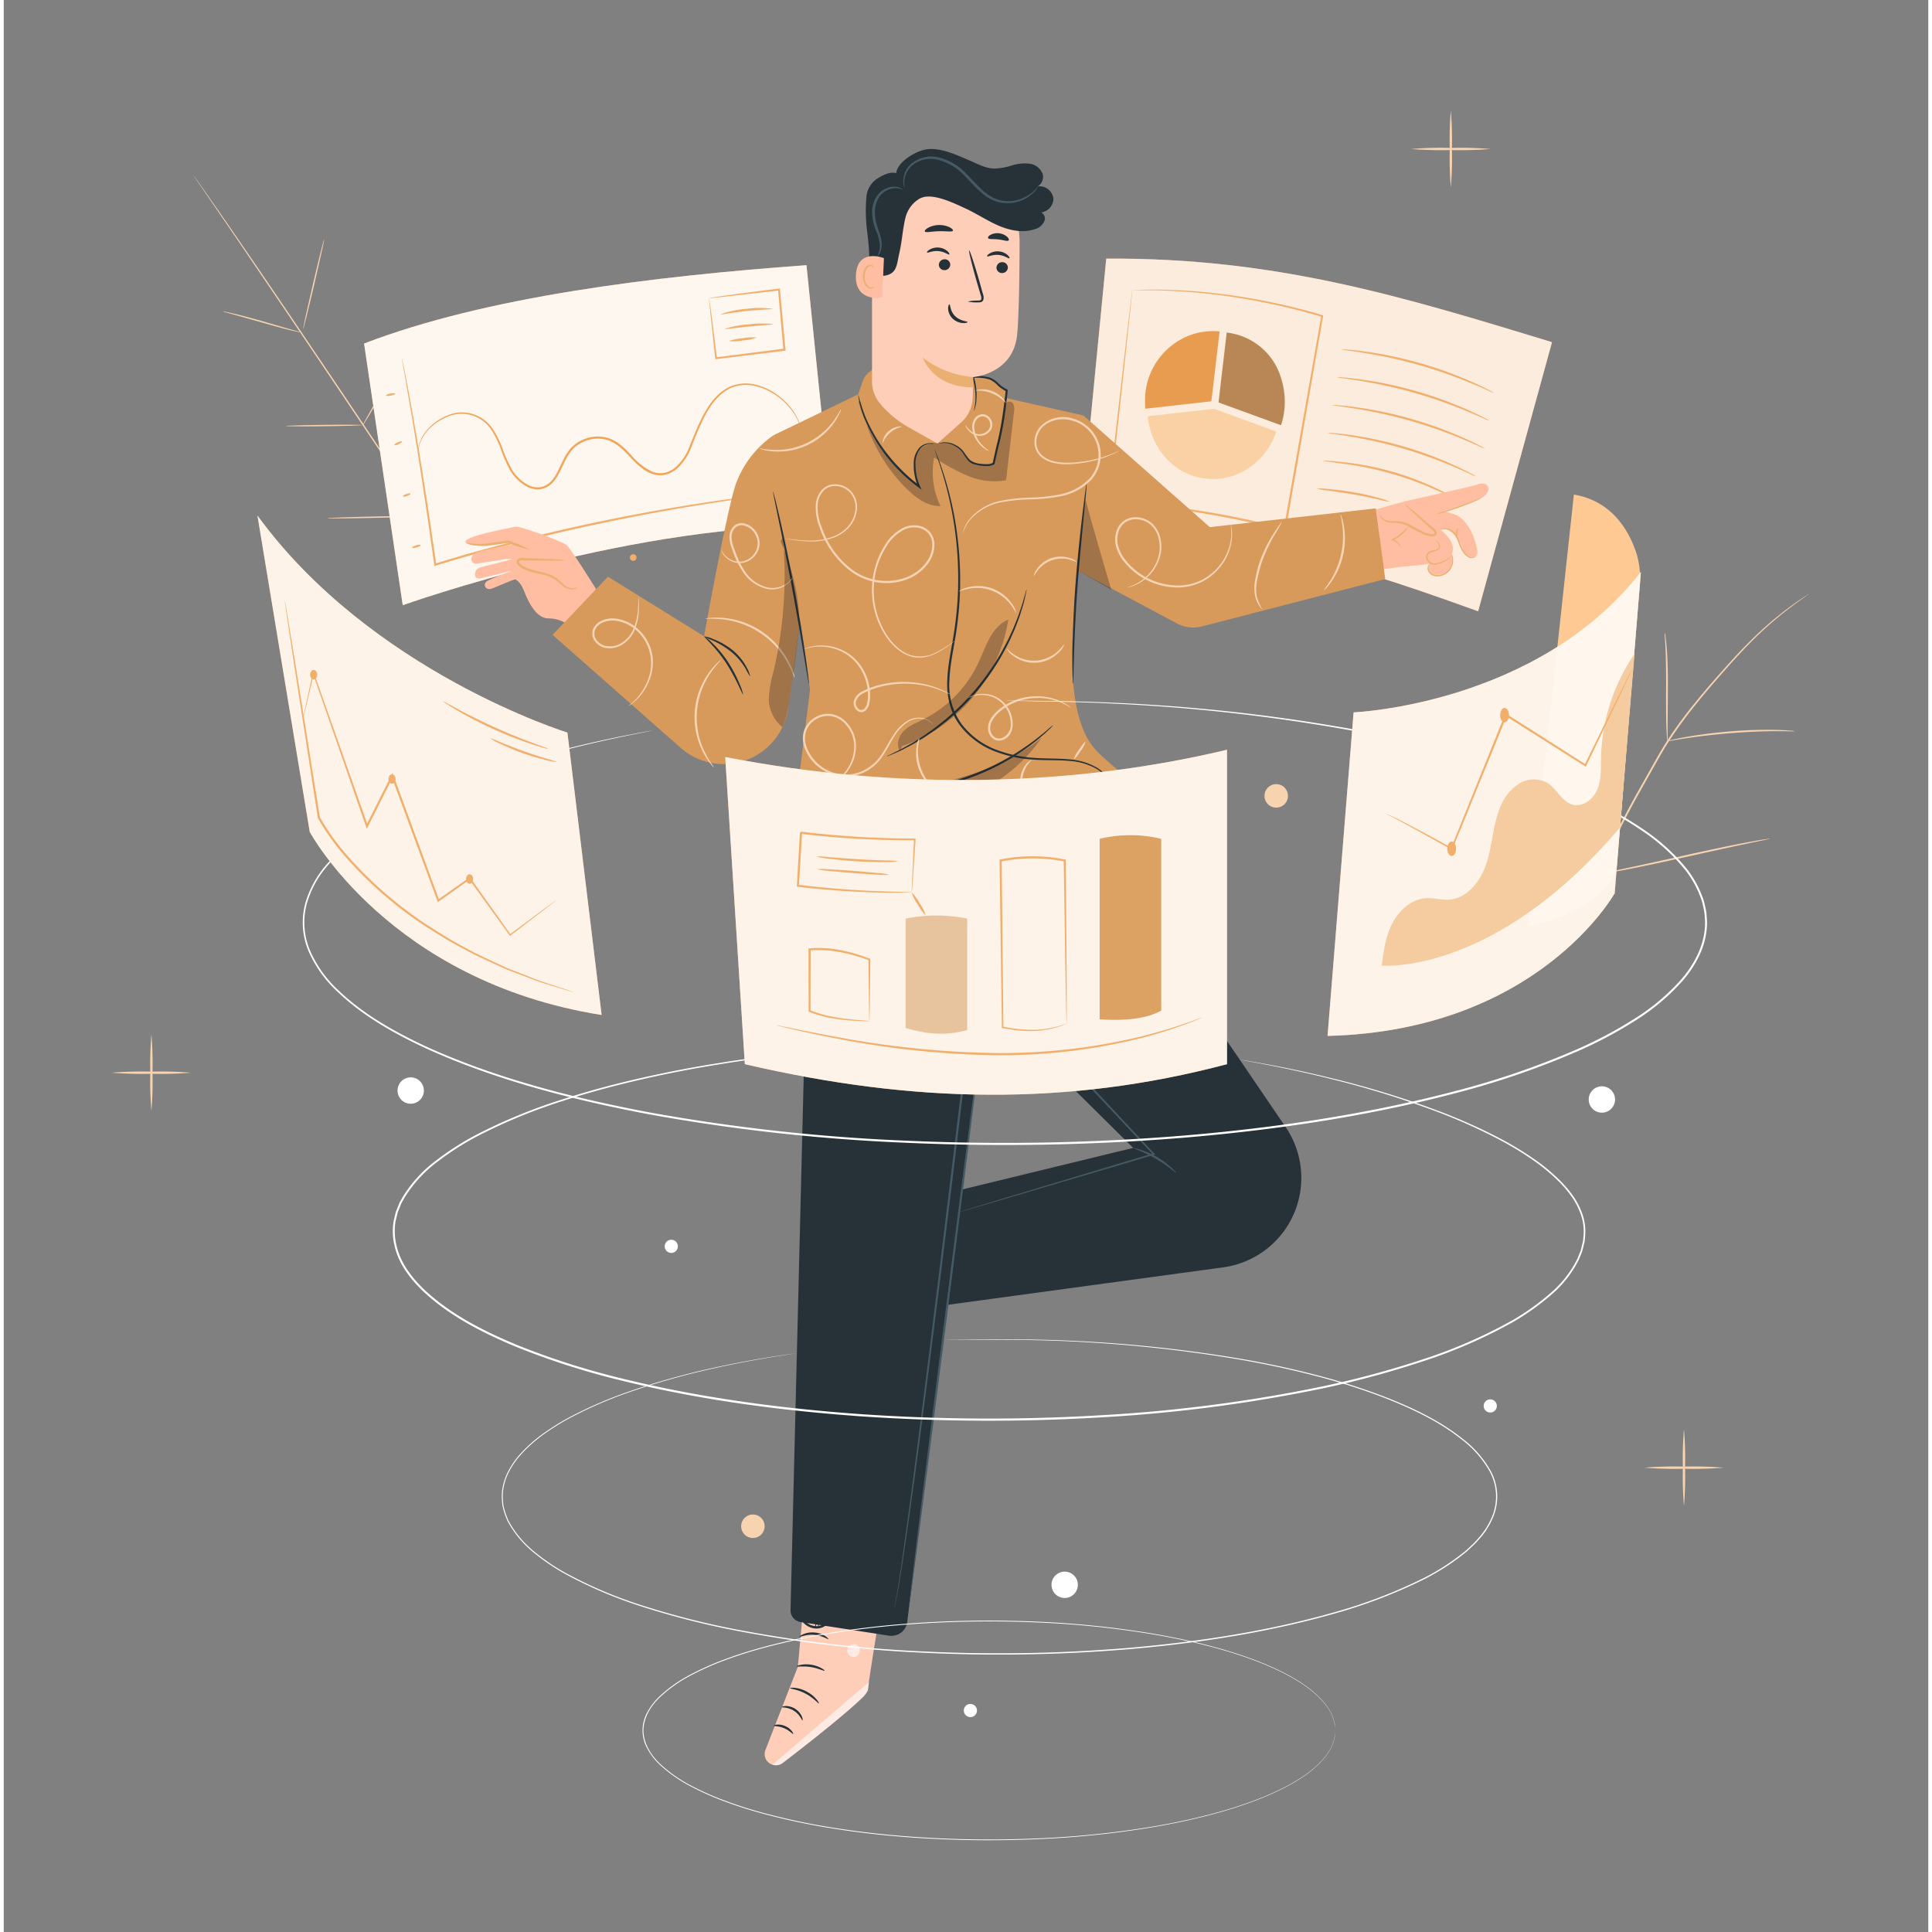 <svg id="Illustration" xmlns="http://www.w3.org/2000/svg" xmlns:xlink="http://www.w3.org/1999/xlink" width="450" height="450" viewBox="0 0 517 519">
  <rect x="0" y="0" width="517" height="519" fill="#808080" stroke="none"/>
  <defs>
    <clipPath id="clip-path">
      <rect id="Rectangle_3520" data-name="Rectangle 3520" width="517" height="519" transform="translate(-4229.094 -23786.627)" fill="#fff" stroke="#5b5b5b" stroke-width="1"/>
    </clipPath>
    <clipPath id="clip-path-2">
      <rect id="Rectangle_1788" data-name="Rectangle 1788" width="459.418" height="518.745" fill="none"/>
    </clipPath>
    <clipPath id="clip-path-3">
      <rect id="Rectangle_1789" data-name="Rectangle 1789" width="126.012" height="91.343" fill="none"/>
    </clipPath>
    <clipPath id="clip-path-4">
      <rect id="Rectangle_1790" data-name="Rectangle 1790" width="126.709" height="94.739" fill="none"/>
    </clipPath>
    <clipPath id="clip-path-5">
      <rect id="Rectangle_1791" data-name="Rectangle 1791" width="17.785" height="24.894" fill="none"/>
    </clipPath>
    <clipPath id="clip-path-6">
      <rect id="Rectangle_1793" data-name="Rectangle 1793" width="46.671" height="25.32" fill="none"/>
    </clipPath>
    <clipPath id="clip-path-7">
      <rect id="Rectangle_1794" data-name="Rectangle 1794" width="25.9" height="22.315" fill="none"/>
    </clipPath>
    <clipPath id="clip-path-8">
      <rect id="Rectangle_1795" data-name="Rectangle 1795" width="3.401" height="3.425" fill="none"/>
    </clipPath>
    <clipPath id="clip-path-9">
      <rect id="Rectangle_1796" data-name="Rectangle 1796" width="36.818" height="18.46" fill="none"/>
    </clipPath>
    <clipPath id="clip-path-10">
      <rect id="Rectangle_1797" data-name="Rectangle 1797" width="29.635" height="35.332" fill="none"/>
    </clipPath>
    <clipPath id="clip-path-11">
      <rect id="Rectangle_1798" data-name="Rectangle 1798" width="8.218" height="51.018" fill="none"/>
    </clipPath>
    <clipPath id="clip-path-12">
      <rect id="Rectangle_1799" data-name="Rectangle 1799" width="41.88" height="28.213" fill="none"/>
    </clipPath>
    <clipPath id="clip-path-13">
      <rect id="Rectangle_1800" data-name="Rectangle 1800" width="9.236" height="24.47" fill="none"/>
    </clipPath>
    <clipPath id="clip-path-15">
      <rect id="Rectangle_1803" data-name="Rectangle 1803" width="134.794" height="92.674" fill="none"/>
    </clipPath>
    <clipPath id="clip-path-16">
      <rect id="Rectangle_1804" data-name="Rectangle 1804" width="92.455" height="134.165" fill="none"/>
    </clipPath>
    <clipPath id="clip-path-17">
      <rect id="Rectangle_1805" data-name="Rectangle 1805" width="84.169" height="124.655" fill="none"/>
    </clipPath>
  </defs>
  <g id="Illustration-2" data-name="Illustration" transform="translate(4229.094 23786.627)" clip-path="url(#clip-path)">
    <g id="_1st_illustration" data-name="1st illustration" transform="translate(0 5)">
      <g id="Group_2940" data-name="Group 2940" transform="translate(111.907 -51)">
        <g id="Group_2258" data-name="Group 2258" transform="translate(-4312 -23740.371)" clip-path="url(#clip-path-2)">
          <path id="Path_419" data-name="Path 419" d="M9.657,271.118A92.566,92.566,0,0,1,9.369,260.8a92.564,92.564,0,0,1,.288-10.322A92.564,92.564,0,0,1,9.945,260.8a92.565,92.565,0,0,1-.288,10.322" transform="translate(1.014 27.115)" fill="#f7d3b0"/>
          <path id="Path_420" data-name="Path 420" d="M21.343,259.815a98.89,98.89,0,0,1-10.67.288A98.916,98.916,0,0,1,0,259.815a98.936,98.936,0,0,1,10.672-.288,98.91,98.91,0,0,1,10.67.288" transform="translate(0 28.095)" fill="#f7d3b0"/>
          <path id="Path_421" data-name="Path 421" d="M381.139,366.854a92.564,92.564,0,0,1-.288-10.322,92.564,92.564,0,0,1,.288-10.322,92.574,92.574,0,0,1,.288,10.322,92.573,92.573,0,0,1-.288,10.322" transform="translate(41.229 37.478)" fill="#f7d3b0"/>
          <path id="Path_422" data-name="Path 422" d="M392.825,355.551a98.925,98.925,0,0,1-10.67.288,98.949,98.949,0,0,1-10.672-.288,98.9,98.9,0,0,1,10.672-.288,98.877,98.877,0,0,1,10.67.288" transform="translate(40.214 38.459)" fill="#f7d3b0"/>
          <path id="Path_423" data-name="Path 423" d="M324.631,47.213a92.568,92.568,0,0,1-.288-10.322,92.568,92.568,0,0,1,.288-10.322,92.549,92.549,0,0,1,.288,10.322,92.549,92.549,0,0,1-.288,10.322" transform="translate(35.111 2.876)" fill="#f7d3b0"/>
          <path id="Path_424" data-name="Path 424" d="M336.317,35.91a98.9,98.9,0,0,1-10.67.288,98.926,98.926,0,0,1-10.673-.288,98.929,98.929,0,0,1,10.673-.288,98.9,98.9,0,0,1,10.67.288" transform="translate(34.097 3.856)" fill="#f7d3b0"/>
          <path id="Path_429" data-name="Path 429" d="M158.889,370.027a3.154,3.154,0,1,1-3.154-3.154,3.154,3.154,0,0,1,3.154,3.154" transform="translate(16.517 39.715)" fill="#f7d3b0"/>
          <path id="Path_432" data-name="Path 432" d="M285.74,192.992a3.154,3.154,0,1,1-3.154-3.154,3.154,3.154,0,0,1,3.154,3.154" transform="translate(30.25 20.551)" fill="#f7d3b0"/>
          <path id="Path_434" data-name="Path 434" d="M91.285,148.022c-7.38-10.7-20.178-29.942-31.252-46.4S38.928,70.274,31.6,59.537c-3.662-5.356-6.628-9.695-8.689-12.707l-2.359-3.458c-.26-.388-.461-.688-.606-.9s-.2-.316-.2-.316.082.1.227.294.362.505.635.883l2.417,3.419c2.1,2.97,5.1,7.29,8.785,12.642,7.38,10.7,17.451,25.569,28.52,42.025s23.837,35.722,31.162,46.46" transform="translate(2.138 4.563)" fill="#f7d3b0"/>
          <path id="Path_435" data-name="Path 435" d="M26.955,75.252a3.825,3.825,0,0,1,.841.131c.536.1,1.308.279,2.259.5,1.9.452,4.511,1.145,7.378,1.96l7.329,2.117,2.224.627a3.7,3.7,0,0,1,.808.263,3.8,3.8,0,0,1-.841-.125c-.538-.106-1.309-.28-2.258-.515-1.9-.472-4.5-1.2-7.362-2.015l-7.342-2.062-2.228-.615a3.864,3.864,0,0,1-.808-.269" transform="translate(2.918 8.146)" fill="#f7d3b0"/>
          <path id="Path_436" data-name="Path 436" d="M46.4,81.914c-.1-.023,1.093-5.466,2.659-12.156s2.917-12.1,3.016-12.074-1.093,5.466-2.66,12.158S46.5,81.937,46.4,81.914" transform="translate(5.022 6.244)" fill="#f7d3b0"/>
          <path id="Path_437" data-name="Path 437" d="M60.712,104.96a4.034,4.034,0,0,1,.389-.777l1.159-2.056c.976-1.737,2.314-4.142,3.693-6.848s2.553-5.2,3.385-7.006l.987-2.144a3.981,3.981,0,0,1,.4-.77,3.958,3.958,0,0,1-.27.826c-.2.523-.493,1.273-.881,2.193-.772,1.84-1.907,4.355-3.3,7.068s-2.76,5.106-3.795,6.812c-.521.851-.95,1.535-1.26,2a3.989,3.989,0,0,1-.511.7" transform="translate(6.572 9.24)" fill="#f7d3b0"/>
          <path id="Path_438" data-name="Path 438" d="M42.27,103.063a3.346,3.346,0,0,1,.8-.081l2.181-.084c1.841-.055,4.385-.106,7.2-.14s5.356-.044,7.2-.033l2.182.032a3.364,3.364,0,0,1,.8.062,3.482,3.482,0,0,1-.8.08l-2.181.084c-1.841.055-4.385.106-7.2.141s-5.355.043-7.2.032l-2.181-.032a3.388,3.388,0,0,1-.8-.061" transform="translate(4.576 11.12)" fill="#f7d3b0"/>
          <path id="Path_439" data-name="Path 439" d="M52.27,125.44a5.553,5.553,0,0,1,1.023-.093l2.8-.119c2.359-.083,5.62-.174,9.222-.252s6.863-.127,9.225-.145l2.8,0a5.409,5.409,0,0,1,1.026.049,5.544,5.544,0,0,1-1.023.093l-2.794.119c-2.359.083-5.621.174-9.223.252s-6.863.127-9.224.145l-2.8,0a5.527,5.527,0,0,1-1.026-.049" transform="translate(5.658 13.513)" fill="#f7d3b0"/>
          <path id="Path_440" data-name="Path 440" d="M75.243,127.189a6.265,6.265,0,0,1,.468-1l1.375-2.66c1.159-2.246,2.748-5.356,4.405-8.837s3.084-6.669,4.1-8.986l1.2-2.743a6.3,6.3,0,0,1,.479-.99,6.157,6.157,0,0,1-.348,1.044c-.246.664-.616,1.618-1.1,2.789-.953,2.344-2.34,5.556-4.005,9.042s-3.288,6.584-4.506,8.8c-.613,1.107-1.117,2-1.479,2.607a6.366,6.366,0,0,1-.592.928" transform="translate(8.145 11.039)" fill="#f7d3b0"/>
          <path id="Path_442" data-name="Path 442" d="M359.823,219.634a235.59,235.59,0,0,1,12.019-24.223l3.477-6.187c1.146-2.028,2.282-4.04,3.515-5.939a117.754,117.754,0,0,1,7.709-10.5c2.613-3.223,5.211-6.185,7.66-8.938s4.793-5.268,7.022-7.472A93.42,93.42,0,0,1,412.5,146.76c1.415-1.027,2.54-1.786,3.309-2.292l.878-.57a1.744,1.744,0,0,1,.308-.178,2.069,2.069,0,0,1-.281.221l-.85.608c-.75.532-1.856,1.317-3.254,2.365a98.744,98.744,0,0,0-11.149,9.7c-2.207,2.214-4.524,4.74-6.963,7.5s-5.017,5.731-7.615,8.952a119.047,119.047,0,0,0-7.656,10.481c-1.224,1.89-2.347,3.884-3.494,5.918s-2.3,4.1-3.473,6.186a241.4,241.4,0,0,0-12.03,24.158" transform="translate(38.952 15.558)" fill="#f7d3b0"/>
          <path id="Path_443" data-name="Path 443" d="M377.175,182.267a5.365,5.365,0,0,1-.135-1.143c-.06-.738-.11-1.806-.154-3.129-.089-2.644-.088-6.3-.07-10.328s-.033-7.675-.163-10.309c-.061-1.318-.121-2.384-.172-3.12a5.256,5.256,0,0,1-.023-1.151,5.278,5.278,0,0,1,.211,1.132c.109.732.221,1.8.325,3.116.218,2.639.323,6.3.306,10.332-.028,3.975-.052,7.573-.071,10.321,0,1.241,0,2.287,0,3.127a5.172,5.172,0,0,1-.053,1.15" transform="translate(40.751 16.572)" fill="#f7d3b0"/>
          <path id="Path_444" data-name="Path 444" d="M411.4,177.056a7.27,7.27,0,0,1-1.358.016c-.871-.016-2.131-.045-3.689-.033-3.114,0-7.418.152-12.158.526s-9.016.913-12.1,1.385c-1.544.225-2.787.441-3.647.585a7.231,7.231,0,0,1-1.347.181,7.294,7.294,0,0,1,1.31-.368c.851-.2,2.089-.469,3.629-.739,3.077-.562,7.36-1.147,12.115-1.533a119.387,119.387,0,0,1,12.2-.383c1.563.032,2.825.114,3.7.19a7.117,7.117,0,0,1,1.348.174" transform="translate(40.823 19.124)" fill="#f7d3b0"/>
          <path id="Path_445" data-name="Path 445" d="M361.458,216.073a1.728,1.728,0,0,1-.186-.434c-.12-.346-.267-.768-.444-1.279-.38-1.112-.889-2.734-1.491-4.748-1.207-4.026-2.7-9.64-4.261-15.856s-3-11.839-4.123-15.885c-.552-1.968-1.005-3.586-1.342-4.789-.143-.522-.262-.952-.358-1.306a1.716,1.716,0,0,1-.093-.464,1.8,1.8,0,0,1,.186.436l.443,1.277c.381,1.112.89,2.735,1.492,4.748,1.207,4.026,2.7,9.641,4.262,15.859s3,11.837,4.122,15.884c.552,1.966,1.005,3.585,1.342,4.787l.358,1.306a1.785,1.785,0,0,1,.093.465" transform="translate(37.797 18.545)" fill="#f7d3b0"/>
          <path id="Path_446" data-name="Path 446" d="M406.481,203.055a1.865,1.865,0,0,1-.463.135l-1.344.295-4.951,1.035c-4.18.874-9.94,2.149-16.3,3.565s-12.142,2.64-16.341,3.428c-2.1.395-3.8.7-4.983.882l-1.36.205a1.789,1.789,0,0,1-.481.038,1.86,1.86,0,0,1,.463-.135l1.344-.295,4.951-1.034c4.18-.874,9.941-2.149,16.3-3.566s12.139-2.64,16.339-3.428c2.1-.395,3.8-.7,4.983-.882l1.361-.205a1.777,1.777,0,0,1,.48-.038" transform="translate(38.999 21.981)" fill="#f7d3b0"/>
        </g>
        <path id="Path_448" data-name="Path 448" d="M180.018,64.047C138.927,67.032,94.072,72.471,61.18,85.1L71.567,155.39s63.756-22.815,115.625-21.231Z" transform="translate(-4305.377 -23733.438)" fill="#f2af6b"/>
        <g id="Group_2261" data-name="Group 2261" transform="translate(-4244.198 -23669.391)">
          <g id="Group_2260" data-name="Group 2260" clip-path="url(#clip-path-3)">
            <path id="Path_449" data-name="Path 449" d="M180.018,64.047C138.927,67.032,94.072,72.471,61.18,85.1L71.567,155.39s63.756-22.815,115.625-21.231Z" transform="translate(-61.179 -64.047)" fill="#fff" opacity="0.9"/>
          </g>
        </g>
        <path id="Path_450" data-name="Path 450" d="M176.065,122.45a2.129,2.129,0,0,1-.395.074l-1.167.161-4.483.56c-1.949.231-4.333.516-7.09.922s-5.909.789-9.369,1.364c-13.862,2.143-32.943,5.681-53.669,11.042-7.206,1.86-14.149,3.778-20.5,5.771l-.316.1-.044-.325c-2.221-16.12-4.371-30.015-6.02-39.869L71.024,90.712q-.347-1.978-.541-3.083c-.053-.329-.1-.592-.129-.8a1.182,1.182,0,0,1-.028-.274,1.189,1.189,0,0,1,.075.265c.045.2.1.462.176.788q.224,1.1.631,3.067c.534,2.679,1.273,6.591,2.143,11.511,1.746,9.842,3.969,23.733,6.224,39.853l-.36-.226c6.374-2.013,13.316-3.939,20.532-5.8A523.3,523.3,0,0,1,153.5,125.128c3.468-.55,6.623-.915,9.387-1.281s5.152-.628,7.106-.825l4.5-.453,1.17-.1a2.067,2.067,0,0,1,.4-.016" transform="translate(-4304.387 -23731.002)" fill="#f2af6b"/>
        <path id="Path_451" data-name="Path 451" d="M177.029,104.7c-.029.008-.155-.49-.473-1.4a14.876,14.876,0,0,0-2.115-3.634,18.478,18.478,0,0,0-4.988-4.369,19.532,19.532,0,0,0-1.775-.944,16.257,16.257,0,0,0-2.008-.726,11.041,11.041,0,0,0-4.57-.444,9.619,9.619,0,0,0-4.655,1.831,15.607,15.607,0,0,0-3.723,4.047c-2.161,3.2-3.567,7.1-5.223,11.148a13.981,13.981,0,0,1-3.866,5.542,7.343,7.343,0,0,1-3.207,1.536,6.425,6.425,0,0,1-3.611-.417c-4.68-1.855-6.763-7.246-11.49-8.885a9.261,9.261,0,0,0-7.017.574,8.852,8.852,0,0,0-2.779,2.146,14.134,14.134,0,0,0-1.853,2.977c-1.056,2.082-1.85,4.4-3.636,6.031a5.384,5.384,0,0,1-3.187,1.437,6.233,6.233,0,0,1-3.336-.717,11.953,11.953,0,0,1-4.589-4.51,38.829,38.829,0,0,1-2.428-5.535,26.346,26.346,0,0,0-2.4-5,10,10,0,0,0-3.675-3.41,9.512,9.512,0,0,0-8.426-.246,14.27,14.27,0,0,0-5.348,3.857,10.4,10.4,0,0,0-2.006,3.666c-.283.923-.323,1.437-.363,1.431a6.5,6.5,0,0,1,.253-1.463,10.08,10.08,0,0,1,1.944-3.777,14.333,14.333,0,0,1,5.394-4.01,9.841,9.841,0,0,1,8.742.181,10.408,10.408,0,0,1,3.857,3.523,26.733,26.733,0,0,1,2.479,5.076,39.024,39.024,0,0,0,2.417,5.447,11.482,11.482,0,0,0,4.394,4.3,5.709,5.709,0,0,0,3.048.652,4.835,4.835,0,0,0,2.867-1.308c1.639-1.49,2.439-3.754,3.5-5.87a14.624,14.624,0,0,1,1.929-3.1,9.388,9.388,0,0,1,2.953-2.286,9.819,9.819,0,0,1,7.457-.608c2.52.828,4.322,2.771,6,4.518a16.615,16.615,0,0,0,5.524,4.39,5.86,5.86,0,0,0,3.3.391,6.8,6.8,0,0,0,2.966-1.417,13.5,13.5,0,0,0,3.724-5.325c1.649-4,3.1-7.958,5.312-11.2a15.974,15.974,0,0,1,3.859-4.142,10.013,10.013,0,0,1,4.871-1.875,11.387,11.387,0,0,1,4.719.5,16.686,16.686,0,0,1,2.048.764,19.963,19.963,0,0,1,1.8.983,18.43,18.43,0,0,1,5,4.507,14.191,14.191,0,0,1,2.046,3.731,10.971,10.971,0,0,1,.291,1.069,1.76,1.76,0,0,1,.072.369" transform="translate(-4303.959 -23730.336)" fill="#f2a557"/>
        <path id="Path_452" data-name="Path 452" d="M68.988,95.212c.03.156-.505.39-1.195.521s-1.272.111-1.3-.045.5-.39,1.195-.521,1.272-.111,1.3.045" transform="translate(-4304.802 -23730.078)" fill="#f2af6b"/>
        <path id="Path_453" data-name="Path 453" d="M70.583,106.79c.068.144-.336.474-.9.737s-1.076.358-1.144.214.336-.474.9-.737,1.076-.358,1.144-.214" transform="translate(-4304.581 -23728.818)" fill="#f2af6b"/>
        <path id="Path_454" data-name="Path 454" d="M72.632,119.449c.052.151-.362.433-.926.63s-1.064.234-1.117.085.362-.433.927-.631,1.065-.234,1.117-.084" transform="translate(-4304.359 -23727.451)" fill="#f2af6b"/>
        <path id="Path_455" data-name="Path 455" d="M75.112,131.892c.048.152-.422.436-1.048.632s-1.174.234-1.221.081.421-.434,1.048-.632,1.174-.233,1.221-.081" transform="translate(-4304.115 -23726.104)" fill="#f2af6b"/>
        <path id="Path_456" data-name="Path 456" d="M144.809,72.367a5.6,5.6,0,0,1,1.342-.3c.882-.153,2.177-.346,3.822-.579,3.293-.462,7.987-1.072,13.587-1.761l.262-.033.024.264c.436,4.719.938,10.154,1.471,15.915l.022.239.024.278-.276.034-18.37,2.25-.246.03-.025-.243c-.515-4.818-.945-8.839-1.255-11.736q-.2-2.018-.314-3.239a7.537,7.537,0,0,1-.069-1.116,9.741,9.741,0,0,1,.2,1.182c.112.82.262,1.912.447,3.268.363,2.859.868,6.829,1.473,11.585l-.272-.214,18.358-2.34-.252.313-.022-.239c-.509-5.763-.99-11.2-1.406-15.92l.285.232-18.812,2.133" transform="translate(-4296.325 -23732.826)" fill="#f2af6b"/>
        <path id="Path_457" data-name="Path 457" d="M161.572,74.651c0,.171-3.162.17-7.019.585-3.86.4-6.947,1.06-6.986.893a24.8,24.8,0,0,1,6.925-1.467,24.793,24.793,0,0,1,7.08-.011" transform="translate(-4296.025 -23732.313)" fill="#f2af6b"/>
        <path id="Path_458" data-name="Path 458" d="M161.661,78.362c0,.167-2.943.28-6.551.634s-6.52.8-6.552.632a25.516,25.516,0,0,1,6.5-1.207,25.494,25.494,0,0,1,6.606-.059" transform="translate(-4295.918 -23731.906)" fill="#f2af6b"/>
        <path id="Path_459" data-name="Path 459" d="M157.149,81.6a12.76,12.76,0,0,1-3.738.765,12.789,12.789,0,0,1-3.811.192,12.847,12.847,0,0,1,3.738-.765,12.789,12.789,0,0,1,3.811-.192" transform="translate(-4295.805 -23731.547)" fill="#f2af6b"/>
        <path id="Path_460" data-name="Path 460" d="M361.5,84.9C321.27,72.64,287.331,62.17,241.758,62.46l-6.965,71.626c47.334,4.189,63.153,7.288,106.862,23.106Z" transform="translate(-4286.583 -23733.609)" fill="#f2af6b"/>
        <g id="Group_2264" data-name="Group 2264" transform="translate(-4051.79 -23671.158)">
          <g id="Group_2263" data-name="Group 2263" opacity="0.85" clip-path="url(#clip-path-4)">
            <path id="Path_461" data-name="Path 461" d="M361.5,84.9C321.27,72.64,287.331,62.17,241.758,62.46l-6.965,71.626c47.334,4.189,63.153,7.288,106.862,23.106Z" transform="translate(-234.793 -62.453)" fill="#fff" opacity="0.9"/>
          </g>
        </g>
        <path id="Path_462" data-name="Path 462" d="M268.728,95.315l1.775-15.2A17.818,17.818,0,0,0,258.1,83.55a18.682,18.682,0,0,0-7.625,15.027c-.014.731,0,1.48.063,2.248l0,.054h0l17.75-1.995Z" transform="translate(-4284.886 -23731.709)" fill="#e89c4f"/>
        <path id="Path_463" data-name="Path 463" d="M285.144,92.789A17.192,17.192,0,0,0,272.5,80.737c-.178-.041-.358-.081-.541-.117-.114-.023-.227-.05-.344-.071q-.509-.093-1.035-.16l-.046-.008h0c-.016,0-.029-.006-.043-.007v0l-1.776,15.2-.417,3.572,16.756,6.115.021.008a19.366,19.366,0,0,0,.868-3.89,20.854,20.854,0,0,0-.8-8.59" transform="translate(-4282.956 -23731.67)" fill="#f2af6b"/>
        <g id="Group_2268" data-name="Group 2268" transform="translate(-4014.661 -23651.297)" opacity="0.269">
          <g id="Group_2267" data-name="Group 2267">
            <g id="Group_2266" data-name="Group 2266" clip-path="url(#clip-path-5)">
              <path id="Path_464" data-name="Path 464" d="M285.144,92.789A17.192,17.192,0,0,0,272.5,80.737c-.178-.041-.358-.081-.541-.117-.114-.023-.227-.05-.344-.071q-.509-.093-1.035-.16l-.046-.008h0c-.016,0-.029-.006-.043-.007v0l-1.776,15.2-.417,3.572,16.756,6.115.021.008a19.366,19.366,0,0,0,.868-3.89,20.854,20.854,0,0,0-.8-8.59" transform="translate(-268.295 -80.374)" fill="#1c1c1c"/>
            </g>
          </g>
        </g>
        <path id="Path_465" data-name="Path 465" d="M268.9,98.853l-17.75,1.995c.738,8.6,7.013,15.724,15.441,16.761,8.47,1.042,16.322-4.411,19.086-12.637l-16.756-6.115" transform="translate(-4284.812 -23729.67)" fill="#fad1a4"/>
        <path id="Path_466" data-name="Path 466" d="M339.106,96.173a9.4,9.4,0,0,1-1.567-.633c-.989-.449-2.428-1.075-4.217-1.824a126.316,126.316,0,0,0-29.057-8.289c-1.914-.309-3.468-.535-4.544-.677a9.944,9.944,0,0,1-1.666-.287,9.273,9.273,0,0,1,1.69.063c1.085.074,2.651.238,4.579.5a107.1,107.1,0,0,1,29.159,8.32c1.774.8,3.192,1.483,4.153,1.994a9.54,9.54,0,0,1,1.47.837" transform="translate(-4279.734 -23731.23)" fill="#f2af6b"/>
        <path id="Path_467" data-name="Path 467" d="M338.006,102.919a9.4,9.4,0,0,1-1.567-.633c-.989-.449-2.428-1.075-4.217-1.824a126.33,126.33,0,0,0-29.056-8.289c-1.915-.309-3.468-.535-4.545-.677a9.879,9.879,0,0,1-1.665-.287,9.527,9.527,0,0,1,1.689.063c1.086.074,2.651.238,4.579.5a107.094,107.094,0,0,1,29.159,8.32c1.775.8,3.192,1.483,4.154,1.994a9.562,9.562,0,0,1,1.468.837" transform="translate(-4279.854 -23730.5)" fill="#f2af6b"/>
        <path id="Path_468" data-name="Path 468" d="M336.907,109.666a9.485,9.485,0,0,1-1.567-.634c-.989-.448-2.428-1.075-4.217-1.823a126.395,126.395,0,0,0-29.057-8.29c-1.914-.308-3.468-.535-4.544-.676a9.712,9.712,0,0,1-1.666-.288,9.356,9.356,0,0,1,1.69.064c1.085.073,2.651.238,4.579.5a107.044,107.044,0,0,1,29.159,8.319c1.774.8,3.192,1.484,4.153,1.995a9.54,9.54,0,0,1,1.469.837" transform="translate(-4279.973 -23729.77)" fill="#f2af6b"/>
        <path id="Path_469" data-name="Path 469" d="M334.589,116.412a9.018,9.018,0,0,1-1.518-.632c-.956-.447-2.351-1.073-4.083-1.82a119.849,119.849,0,0,0-28.194-8.293c-1.861-.31-3.371-.536-4.418-.678a9.039,9.039,0,0,1-1.619-.288,8.93,8.93,0,0,1,1.644.065c1.056.073,2.579.238,4.454.5a101.571,101.571,0,0,1,28.3,8.324c1.717.8,3.089,1.481,4.016,1.99a9,9,0,0,1,1.419.833" transform="translate(-4280.091 -23729.039)" fill="#f2af6b"/>
        <path id="Path_470" data-name="Path 470" d="M329.41,121.647a7.281,7.281,0,0,1-1.371-.545l-3.663-1.629a89.482,89.482,0,0,0-25.3-7.217l-3.971-.549a7.2,7.2,0,0,1-1.452-.26,7.23,7.23,0,0,1,1.475.037c.947.055,2.314.182,4,.368a76.748,76.748,0,0,1,25.412,7.25c1.532.731,2.759,1.345,3.593,1.8a7.184,7.184,0,0,1,1.272.747" transform="translate(-4280.21 -23728.309)" fill="#f2af6b"/>
        <path id="Path_471" data-name="Path 471" d="M311.7,121.759a17.75,17.75,0,0,1-2.863-.593c-1.753-.408-4.183-.932-6.888-1.4s-5.171-.806-6.955-1.059a15.84,15.84,0,0,1-2.883-.5,13.8,13.8,0,0,1,2.928.094c1.8.151,4.287.422,7.009.9a62.636,62.636,0,0,1,6.892,1.57,12.617,12.617,0,0,1,2.76.987" transform="translate(-4280.377 -23727.578)" fill="#f2af6b"/>
        <path id="Path_472" data-name="Path 472" d="M248.024,70.132s.3-.024.924-.048l2.77-.092c2.447-.06,5.982-.021,10.507.235a167.242,167.242,0,0,1,36.906,6.606l.2.061-.038.215c-2.772,15.875-6.069,34.749-9.6,54.945-.143.818-.287,1.634-.427,2.435l-.054.309-.3-.08a243.2,243.2,0,0,0-24.642-5.084c-7.938-1.218-15.531-2.081-22.584-2.529l-.272-.017.031-.266c1.939-16.942,3.565-31.135,4.708-41.121.581-4.939,1.037-8.837,1.353-11.527.16-1.3.283-2.315.369-3.026.043-.324.076-.575.1-.768a1.513,1.513,0,0,1,.043-.25,2.222,2.222,0,0,1-.015.28c-.019.2-.042.462-.073.8-.073.723-.177,1.751-.311,3.078-.286,2.705-.7,6.625-1.225,11.593-1.079,9.955-2.613,24.108-4.445,41l-.239-.283c7.086.429,14.683,1.278,22.644,2.487a240.44,240.44,0,0,1,24.705,5.077l-.358.228c.141-.8.284-1.617.427-2.435,3.557-20.19,6.882-39.059,9.678-54.93l.166.276a171.134,171.134,0,0,0-36.771-6.787c-4.5-.3-8.069-.38-10.461-.373l-2.753.006c-.628,0-.969-.014-.969-.014" transform="translate(-4285.866 -23732.797)" fill="#f2af6b"/>
        <rect id="Rectangle_1792" data-name="Rectangle 1792" width="459.418" height="518.745" transform="translate(-4312 -23740.371)" fill="none"/>
        <path id="Path_473" data-name="Path 473" d="M207.879,203.815,247.11,212.5l6-8.687-.969-11.187-5.961-5.446H225.624l-19.188,17.28" transform="translate(-4455.652 -23736.107)" fill="#f2af6b"/>
        <g id="Group_2273" data-name="Group 2273" transform="translate(-4083.218 -23532.926)" opacity="0.3">
          <g id="Group_2272" data-name="Group 2272">
            <g id="Group_2271" data-name="Group 2271" clip-path="url(#clip-path-6)">
              <path id="Path_474" data-name="Path 474" d="M207.879,203.815,247.11,212.5l6-8.687-.969-11.187-5.961-5.446H225.624l-19.188,17.28" transform="translate(-206.435 -187.182)" fill="#1c1c1c"/>
            </g>
          </g>
        </g>
        <path id="Path_475" data-name="Path 475" d="M262.736,130.619l49.52-6.668,7.794-2.2s17.85-3.921,19.516-4.516c1.926-.687,2.721.075,2.926.8.319,1.134-.766,2.4-2.4,3.043-.565.222-9.62,3.358-9.62,3.358a22.634,22.634,0,0,1,3.059.882c2.164.736,4.243,3.528,5.284,6.781s1.044,4.258-.2,4.721a1.69,1.69,0,0,1-1.438-.2,3.343,3.343,0,0,1-1.486-1.862c-1.738-5.189-4.985-5.6-4.985-5.6l-1.02.287s3.35,2.34,3.293,5.169a3.219,3.219,0,0,1-.26,1.214,4.281,4.281,0,0,1-4.774,5.633c-.713-.123-1.484-.545-1.587-1.261a2.282,2.282,0,0,1,.229-1.108,3.429,3.429,0,0,0,.177-.58l-2.97.406s-6.719.555-9.616,1.127L267.8,154.018a12.009,12.009,0,1,1-5.066-23.4" transform="translate(-4284.685 -23727.709)" fill="#ffbea1"/>
        <path id="Path_476" data-name="Path 476" d="M307.438,124.664a2.494,2.494,0,0,0,2.135,1.975c1.018.214,2.08.075,3.112.214,3.084.417,5.484,3.223,8.586,3.49.432.038.977-.052,1.106-.467.119-.385-.213-.748-.514-1.014l-7.727-6.829" transform="translate(-4278.719 -23727.16)" fill="#ffbea1"/>
        <path id="Path_477" data-name="Path 477" d="M314.136,122.032a4.167,4.167,0,0,1,.911.653c.562.449,1.361,1.114,2.341,1.944l3.421,2.939.983.857c.291.295.8.551.9,1.259a.869.869,0,0,1-.53.819,1.791,1.791,0,0,1-.833.137,6.8,6.8,0,0,1-1.491-.3,39.554,39.554,0,0,1-4.955-2.512,7.744,7.744,0,0,0-2.205-.733c-.717-.109-1.421-.086-2.072-.133a3.63,3.63,0,0,1-2.822-1.219c-.459-.627-.361-1.1-.341-1.084a3.015,3.015,0,0,0,.516.936,3.516,3.516,0,0,0,2.665.951,21.192,21.192,0,0,1,2.12.065,8.011,8.011,0,0,1,2.369.725c1.578.709,3.1,1.863,4.9,2.441a6.343,6.343,0,0,0,1.347.273c.427.03.795-.124.756-.351,0-.255-.358-.569-.691-.859s-.654-.586-.971-.87l-3.337-3.034c-.944-.87-1.7-1.582-2.217-2.084a4.111,4.111,0,0,1-.76-.825" transform="translate(-4278.721 -23727.16)" fill="#eab071"/>
        <path id="Path_478" data-name="Path 478" d="M322.047,128.173a4.246,4.246,0,0,1,1.948-.026,3.282,3.282,0,0,1,1.7,1.165,8.42,8.42,0,0,1,1.219,2.314,13.306,13.306,0,0,0,1.128,2.469,4.318,4.318,0,0,0,1.62,1.559,1.685,1.685,0,0,0,1.515.034c.322-.172.444-.336.434-.346-.021-.03-.177.092-.492.209a1.591,1.591,0,0,1-1.335-.137,4.28,4.28,0,0,1-1.446-1.506,14.806,14.806,0,0,1-1.071-2.42,8.17,8.17,0,0,0-1.3-2.4,3.439,3.439,0,0,0-1.9-1.2,3.057,3.057,0,0,0-1.513.047c-.344.105-.508.219-.5.239" transform="translate(-4277.137 -23726.535)" fill="#eab071"/>
        <path id="Path_479" data-name="Path 479" d="M333.278,120.448a10.671,10.671,0,0,0-1.8.612l-4.3,1.581-4.328,1.518a10.865,10.865,0,0,0-1.781.675,8.554,8.554,0,0,0,1.862-.419c1.134-.318,2.684-.81,4.375-1.416s3.2-1.215,4.276-1.691a8.435,8.435,0,0,0,1.7-.86" transform="translate(-4277.244 -23727.332)" fill="#eab071"/>
        <path id="Path_480" data-name="Path 480" d="M321.108,130.629c-.02.021.134.173.39.452a1.768,1.768,0,0,1,.56,1.363.95.95,0,0,1-.584.734,5.087,5.087,0,0,1-1.2.33,2.136,2.136,0,0,0-1.338.716,1.822,1.822,0,0,0-.225,1.629,2.067,2.067,0,0,0,1.114,1.195,2.582,2.582,0,0,0,1.493.221,8.35,8.35,0,0,0,2.3-.857,4.967,4.967,0,0,0,1.323-.986,1.108,1.108,0,0,0,.308-.523c-.03-.017-.139.166-.413.419a5.851,5.851,0,0,1-1.341.852,8.985,8.985,0,0,1-2.229.749,2.042,2.042,0,0,1-2.191-1.189,1.464,1.464,0,0,1,.164-1.289,1.825,1.825,0,0,1,1.116-.6,5.029,5.029,0,0,0,1.266-.392,1.227,1.227,0,0,0,.7-.982,1.847,1.847,0,0,0-.721-1.5c-.3-.255-.479-.365-.494-.347" transform="translate(-4277.508 -23726.23)" fill="#eab071"/>
        <path id="Path_481" data-name="Path 481" d="M320.012,136.418c0-.018-.213,0-.492.232a1.655,1.655,0,0,0-.554,1.376,2.209,2.209,0,0,0,1.313,1.759,3.614,3.614,0,0,0,2.689.039A4.373,4.373,0,0,0,325.1,138.2a4.169,4.169,0,0,0,.719-2.07,3.949,3.949,0,0,0-.16-1.46c-.106-.33-.208-.494-.229-.487a6.9,6.9,0,0,1,.123,1.92,4.127,4.127,0,0,1-.738,1.9,4.178,4.178,0,0,1-1.977,1.472,3.361,3.361,0,0,1-2.417,0,1.96,1.96,0,0,1-1.19-1.47,1.573,1.573,0,0,1,.389-1.241c.221-.239.4-.308.39-.338" transform="translate(-4277.471 -23725.846)" fill="#eab071"/>
        <path id="Path_482" data-name="Path 482" d="M312.731,133.1c.033-.009-.017-.357-.318-.858a3.6,3.6,0,0,0-1.805-1.475l.02.335a10.626,10.626,0,0,0,1.132-.627,8.184,8.184,0,0,0,3.106-3.2,20.731,20.731,0,0,1-3.31,2.879c-.369.236-.739.443-1.087.621l-.386.2.4.139a3.768,3.768,0,0,1,1.738,1.262c.335.433.46.746.506.728" transform="translate(-4278.433 -23726.594)" fill="#eab071"/>
        <path id="Path_483" data-name="Path 483" d="M326.452,127.754c-.072-.07-.6.509-.653,1.422s.375,1.557.456,1.5c.1-.048-.139-.677-.078-1.472.045-.795.367-1.386.275-1.447" transform="translate(-4276.731 -23726.541)" fill="#eab071"/>
        <path id="Path_484" data-name="Path 484" d="M121.356,145.023s-7.234-11.723-8.514-12.717-12.732-5.187-13.709-4.878-14.855,2.679-13.261,4.326,11.27-.141,11.27-.141l1.3.649s-8.36,1.332-10.119,2.349c-1.62.936-1.065,2.919.467,2.761s8.794-1.564,9.226-1.266-7.9,1.959-8.8,2.489c-1.207.714-1.328,2.859.2,2.754.9-.062,8.757-2.09,8.757-2.09s-6.232,2.4-6.806,2.946c-.941.893-.2,2.25,1.155,1.952.927-.2,5.328-2.3,6.571-2.573,0,0,1.159.31,2.212,2.656.491,1.1,2.727,7.926,6.818,7.836,3.623-.079,7.18,2.908,7.18,2.908Z" transform="translate(-4302.718 -23726.578)" fill="#ffbea1"/>
        <path id="Path_485" data-name="Path 485" d="M85.883,131.423a6.4,6.4,0,0,0,2.529.7,14.965,14.965,0,0,0,2.859.119c1.061-.117,2.219-.282,3.438-.45l2.589-.378-.156-.014a37.544,37.544,0,0,0,5.983,1.877,37.074,37.074,0,0,0-5.772-2.464l-.069-.027-.089.012-2.568.346-3.4.5a18.384,18.384,0,0,1-2.771.022c-1.58-.11-2.55-.338-2.576-.24" transform="translate(-4302.703 -23726.213)" fill="#eab071"/>
        <path id="Path_486" data-name="Path 486" d="M114.561,142.778a2.766,2.766,0,0,1-3.224,0c-.99-.6-1.748-1.508-2.691-2.173-2.822-1.987-6.888-1.516-9.611-3.636-.38-.3-.755-.78-.547-1.214.194-.4.738-.448,1.184-.438l11.429.276" transform="translate(-4301.345 -23725.723)" fill="#ffbea1"/>
        <path id="Path_487" data-name="Path 487" d="M111.132,135.62a4.6,4.6,0,0,0-1.233-.156c-.795-.059-1.945-.121-3.368-.185l-5-.191-1.444-.045a2.27,2.27,0,0,0-1.679.349.964.964,0,0,0-.186,1.065,1.994,1.994,0,0,0,.574.739,7.522,7.522,0,0,0,1.434.884c2.061.953,4.169,1.127,5.923,1.692a8.586,8.586,0,0,1,2.345,1.068c.665.451,1.22,1,1.785,1.454a4.023,4.023,0,0,0,3.213,1.137c.846-.163,1.122-.622,1.094-.624a3.345,3.345,0,0,1-1.126.372,3.9,3.9,0,0,1-2.884-1.237c-.526-.459-1.065-1.033-1.772-1.546a8.871,8.871,0,0,0-2.474-1.2c-1.818-.614-3.921-.82-5.823-1.71a6.888,6.888,0,0,1-1.3-.794c-.37-.3-.552-.7-.349-.857.2-.2.72-.192,1.209-.175l1.445.023,5,.051c1.424,0,2.577,0,3.374-.022a4.55,4.55,0,0,0,1.239-.1" transform="translate(-4301.376 -23725.754)" fill="#eab071"/>
        <path id="Path_488" data-name="Path 488" d="M169.84,377.529,167.2,406.6l-8.721,22.392a2.991,2.991,0,0,0,4.592,3.471c4.911-3.74,22.905-17.59,22.98-19.728.085-2.477,4.823-30.482,4.823-30.482Z" transform="translate(-4294.866 -23699.502)" fill="#ffceb9"/>
        <g id="Group_2276" data-name="Group 2276" transform="translate(-4134.496 -23288.723)" opacity="0.6">
          <g id="Group_2275" data-name="Group 2275">
            <g id="Group_2274" data-name="Group 2274" clip-path="url(#clip-path-7)">
              <path id="Path_489" data-name="Path 489" d="M160.166,429.686l25.9-22.155-.14,1.229a4.5,4.5,0,0,1-1.392,2.78c-2.088,1.954-7.973,7.225-21.582,17.689a2.991,2.991,0,0,1-2.786.458" transform="translate(-160.166 -407.531)" fill="#fff"/>
            </g>
          </g>
        </g>
        <g id="Group_2279" data-name="Group 2279" transform="translate(-4114.396 -23298.953)" opacity="0.6">
          <g id="Group_2278" data-name="Group 2278">
            <g id="Group_2277" data-name="Group 2277" clip-path="url(#clip-path-8)">
              <path id="Path_490" data-name="Path 490" d="M179.217,398.5a1.81,1.81,0,0,0-.76,2.292,1.74,1.74,0,0,0,2.265.774,1.908,1.908,0,0,0,.792-2.431,1.8,1.8,0,0,0-2.446-.543" transform="translate(-178.302 -398.3)" fill="#fff"/>
            </g>
          </g>
        </g>
        <path id="Path_491" data-name="Path 491" d="M167.994,417.144c-.173.061-.654-1.533-2.286-2.546-1.6-1.063-3.251-.837-3.266-1.02-.018-.074.376-.258,1.065-.276a4.767,4.767,0,0,1,4.294,2.757c.27.635.267,1.068.193,1.084" transform="translate(-4294.415 -23695.629)" fill="#263238"/>
        <path id="Path_492" data-name="Path 492" d="M165.7,420.307c-.152.11-.975-.94-2.427-1.539-1.437-.634-2.764-.5-2.791-.688-.066-.158,1.4-.614,3.042.1,1.651.694,2.335,2.068,2.175,2.129" transform="translate(-4294.627 -23695.145)" fill="#263238"/>
        <path id="Path_493" data-name="Path 493" d="M172.193,413.085c-.152.122-1.41-1.5-3.585-2.63-2.158-1.166-4.2-1.3-4.188-1.493-.029-.161,2.171-.318,4.488.926,2.33,1.22,3.435,3.131,3.285,3.2" transform="translate(-4294.201 -23696.111)" fill="#263238"/>
        <path id="Path_494" data-name="Path 494" d="M173.561,404.928c-.1.165-1.624-.687-3.7-1-2.072-.341-3.787,0-3.829-.188-.063-.151,1.7-.807,3.929-.446,2.23.342,3.707,1.509,3.6,1.634" transform="translate(-4294.026 -23696.725)" fill="#263238"/>
        <path id="Path_495" data-name="Path 495" d="M174.48,397.252c-.109.157-1.61-.993-3.823-1.144-2.211-.2-3.873.7-3.956.528-.04-.065.318-.393,1.031-.7a6.522,6.522,0,0,1,5.843.462c.655.419.958.8.907.858" transform="translate(-4293.955 -23697.563)" fill="#263238"/>
        <path id="Path_496" data-name="Path 496" d="M170.892,395.113a2.537,2.537,0,0,1,.085-1.1,7.669,7.669,0,0,1,1.2-2.774,3.4,3.4,0,0,1,1.632-1.449,1.2,1.2,0,0,1,1.317.419,1.957,1.957,0,0,1,.309,1.362,4.226,4.226,0,0,1-4.125,3.467,4.9,4.9,0,0,1-4.5-3.094,1.7,1.7,0,0,1,.081-1.415,1.179,1.179,0,0,1,1.3-.48,4.171,4.171,0,0,1,1.8,1.211,8.561,8.561,0,0,1,1.722,2.478,2.6,2.6,0,0,1,.331,1.054,13.643,13.643,0,0,0-2.368-3.206,3.919,3.919,0,0,0-1.593-1.017.628.628,0,0,0-.708.258,1.168,1.168,0,0,0,0,.933,4.379,4.379,0,0,0,3.929,2.638,3.669,3.669,0,0,0,3.543-2.893,1.415,1.415,0,0,0-.175-.96.649.649,0,0,0-.723-.242,3.077,3.077,0,0,0-1.406,1.2,11.346,11.346,0,0,0-1.652,3.611" transform="translate(-4293.954 -23698.182)" fill="#263238"/>
        <path id="Path_497" data-name="Path 497" d="M195.892,413.657l21.756-172.281-6.957-40.049L169.66,203.5l-5.108,206.973a3.161,3.161,0,0,0,2.555,3.186l23.9,3.684a4.274,4.274,0,0,0,4.891-3.688" transform="translate(-4294.187 -23718.576)" fill="#263238"/>
        <path id="Path_498" data-name="Path 498" d="M213.6,248.007l39.57,39.162L196.23,301.016l4.053,28.726,77.066-10.488a24.252,24.252,0,0,0,16.773-37.685l-60.035-88.131-26.825,8.743Z" transform="translate(-4290.757 -23719.432)" fill="#263238"/>
        <path id="Path_499" data-name="Path 499" d="M209.931,233.684a22.777,22.777,0,0,1,1.375,4.922,22.793,22.793,0,0,1,.81,5.047,22.91,22.91,0,0,1-1.374-4.923,22.829,22.829,0,0,1-.811-5.046" transform="translate(-4289.278 -23715.074)" fill="#455a64"/>
        <path id="Path_500" data-name="Path 500" d="M206.36,300.325s.316-.117.94-.315l2.772-.86,10.618-3.229c9.22-2.772,22.462-6.756,38.638-11.621l-.1.368c-13.393-14.264-29.661-31.587-47.5-50.585l.49-.161c-.941,7.947-1.923,16.248-2.925,24.714-4.9,41.034-9.5,78.158-13.064,105-1.768,13.423-3.327,24.269-4.465,31.754-.633,3.734-1.051,6.644-1.482,8.595q-.311,1.441-.478,2.218c-.11.5-.181.749-.181.749s.032-.26.124-.764c.1-.521.237-1.261.42-2.226.393-1.95.775-4.87,1.374-8.6,1.07-7.494,2.566-18.345,4.281-31.774,3.46-26.853,8-63.984,12.9-105.017,1-8.465,1.989-16.765,2.932-24.712l.072-.608.419.447,47.411,50.668.248.265-.348.1-38.694,11.433-10.653,3.113-2.789.8c-.631.177-.96.252-.96.252" transform="translate(-4291.473 -23715.121)" fill="#455a64"/>
        <path id="Path_501" data-name="Path 501" d="M193.168,405.931c-.158-.02,4.361-36.586,10.093-81.661,5.733-45.09,10.508-81.615,10.666-81.6s-4.36,36.578-10.093,81.668c-5.732,45.075-10.507,81.607-10.666,81.587" transform="translate(-4291.089 -23714.102)" fill="#455a64"/>
        <path id="Path_502" data-name="Path 502" d="M206.1,217.234a12.825,12.825,0,0,1,.918,2.671c.484,1.672,1.087,4,1.654,6.6s.989,4.968,1.244,6.692a12.848,12.848,0,0,1,.278,2.809,14.584,14.584,0,0,1-.679-2.737c-.4-1.9-.88-4.153-1.406-6.641-.556-2.48-1.059-4.726-1.485-6.622a14.623,14.623,0,0,1-.522-2.772" transform="translate(-4289.69 -23716.855)" fill="#455a64"/>
        <path id="Path_503" data-name="Path 503" d="M208.489,214.218c-.062-.033.555-.54,1.607-.173a1.869,1.869,0,0,1,1.2,1.418,2.055,2.055,0,0,1-.9,2.1,2,2,0,0,1-2.274-.225,1.749,1.749,0,0,1,.227-2.778c.258-.144.427-.141.436-.11.053.074-.6.308-.78,1.195a1.284,1.284,0,0,0,.457,1.284,1.505,1.505,0,0,0,1.636.14,1.569,1.569,0,0,0,.672-1.518,1.489,1.489,0,0,0-.84-1.129,3.073,3.073,0,0,0-1.443-.2" transform="translate(-4289.534 -23717.215)" fill="#455a64"/>
        <path id="Path_504" data-name="Path 504" d="M259.251,284.724c-.12.131-2.347-1.921-5.553-3.768-3.193-1.871-6.079-2.788-6.024-2.958a21.955,21.955,0,0,1,11.578,6.726" transform="translate(-4285.188 -23710.279)" fill="#455a64"/>
        <path id="Path_505" data-name="Path 505" d="M183.166,96.088l-22.719,10.967,9.793,68.354-3.847,30.681a11.989,11.989,0,0,0,4.005,10.517l36.692-.724,25.695-14.127,11.8-1.994-4.832-23.352,2.164-33.129,26.856,14.339a9.355,9.355,0,0,0,6.749.8l49.236-12.733-2.559-18.97-44.573,5.039-33.945-29.994-25.264-5.68-4.506-7.443H188.063L186.255,90a5.412,5.412,0,0,0-1.868,2.561Z" transform="translate(-4294.631 -23730.775)" fill="#d89a5b"/>
        <path id="Path_506" data-name="Path 506" d="M166.247,105.257a27.248,27.248,0,0,0-10.23,13.344c-2.6,8.064-8.456,40.68-8.456,40.68l-25.812-16.018L106.872,158.9l34.411,30.345a17.492,17.492,0,0,0,28.9-10.753l4.224-30.927Z" transform="translate(-4300.431 -23728.977)" fill="#d89a5b"/>
        <path id="Path_507" data-name="Path 507" d="M232.51,193.668l-1.6-2.352-16.988,3.14-3.127,7.238Z" transform="translate(-4289.181 -23719.66)" fill="#ffbea1"/>
        <path id="Path_508" data-name="Path 508" d="M169.426,209.245c15.179,6.109,31.389,3.862,45.847-3.8,4.364-2.312,8.412-5.191,12.795-7.469s9.247-3.964,14.175-3.619,9.9,3.067,11.869,7.595,0,10.7-4.638,12.386l1.642,1.467c6.816-3.172,10.047-12.35,6.723-19.093-2.551-5.172-7.91-8.254-11.836-12.477-5.774-6.21-6.376-18.226-6.412-27.579" transform="translate(-4293.659 -23723.412)" fill="#d89a5b"/>
        <path id="Path_509" data-name="Path 509" d="M201.482,108.575a5.321,5.321,0,0,1-1.118.064,4.248,4.248,0,0,0-2.691,1.238,6.3,6.3,0,0,0-1.341,4.334,14.414,14.414,0,0,0,1.231,5.813l.428.954-.837-.621a45.024,45.024,0,0,1-5.724-5.061,42.171,42.171,0,0,1-8.8-13.474,30.03,30.03,0,0,1-1.427-4.684,10.659,10.659,0,0,1-.256-1.778,51.607,51.607,0,0,0,2.061,6.308,44.44,44.44,0,0,0,8.839,13.228,46.923,46.923,0,0,0,5.632,5.025l-.409.334a13.25,13.25,0,0,1-.946-3.108,13.637,13.637,0,0,1-.254-2.942,6.551,6.551,0,0,1,1.56-4.562,4.284,4.284,0,0,1,2.921-1.185,5.25,5.25,0,0,1,1.129.115" transform="translate(-4292.413 -23730.049)" fill="#263238"/>
        <path id="Path_510" data-name="Path 510" d="M200.7,109.033c1.87-.806,4.639.385,5.982,1.915.888,1.011,1.386,2.415,2.556,3.079s4.864,1.179,5.939.359c0,0,.656-3.156,1-4.464a99.141,99.141,0,0,0,2.526-15.163c-3.577-1.73-2.591-4.013-9.021-3.576,0,0,1.611,4.747.224,9.067" transform="translate(-4290.273 -23730.506)" fill="#d89a5b"/>
        <path id="Path_511" data-name="Path 511" d="M209.911,100.27c-.06-.017.234-.857.373-2.43a17.929,17.929,0,0,0-.8-6.568l-.083-.266.27-.016a11.094,11.094,0,0,1,4.744.428A7.246,7.246,0,0,1,216.607,93a8.856,8.856,0,0,0,2.22,1.537l.174.081-.02.2c-.286,2.692-.614,5.63-1.123,8.662-.334,1.982-.733,3.9-1.2,5.735s-.828,3.587-1.221,5.254l-.025.11-.073.047a3.536,3.536,0,0,1-1.9.462,11.685,11.685,0,0,1-3.438-.475,3.531,3.531,0,0,1-1.456-.793,15.205,15.205,0,0,1-1.708-2.343,5.992,5.992,0,0,0-1.745-1.587,6.211,6.211,0,0,0-3.19-1,6.96,6.96,0,0,0-1.2.17,2.449,2.449,0,0,1,1.195-.338,6.071,6.071,0,0,1,3.36.891,6.185,6.185,0,0,1,1.89,1.632,15.888,15.888,0,0,0,1.7,2.244,5.44,5.44,0,0,0,2.885,1,10.612,10.612,0,0,0,1.7.091,3.159,3.159,0,0,0,1.594-.372l-.1.156c.378-1.675.737-3.464,1.191-5.284s.843-3.725,1.176-5.693c.505-3.012.842-5.939,1.146-8.626l.153.276a9.261,9.261,0,0,1-2.336-1.642,6.833,6.833,0,0,0-2.029-1.507,10.885,10.885,0,0,0-4.522-.461l.187-.282a17.132,17.132,0,0,1,.632,6.729,11.172,11.172,0,0,1-.379,1.805,2.529,2.529,0,0,1-.23.6" transform="translate(-4290.273 -23730.527)" fill="#263238"/>
        <path id="Path_512" data-name="Path 512" d="M247.907,202.989c-.044,0,.051-.442-.01-1.272A7.737,7.737,0,0,0,246.8,198.3a11.373,11.373,0,0,0-4.075-3.937,17.2,17.2,0,0,0-7.267-1.995c-2.818-.258-5.938-.105-9.3-.332a34.819,34.819,0,0,1-10.484-2.222,21.616,21.616,0,0,1-9.457-7.062,16.466,16.466,0,0,1-2.719-5.7,21.851,21.851,0,0,1-.622-6.458c.172-4.389,1.181-8.542,1.788-12.574a94.611,94.611,0,0,0,1.107-11.71,97.225,97.225,0,0,0-1.458-19.85,98.3,98.3,0,0,0-3.269-13.037c-.474-1.517-.9-2.675-1.18-3.464-.129-.371-.229-.668-.31-.9a1.268,1.268,0,0,1-.085-.315,1.428,1.428,0,0,1,.142.294c.093.228.213.519.362.881.314.778.777,1.925,1.286,3.434a91.213,91.213,0,0,1,3.458,13.036,95.382,95.382,0,0,1,1.588,19.939,93.727,93.727,0,0,1-1.081,11.782c-.606,4.058-1.6,8.2-1.77,12.508a17.966,17.966,0,0,0,3.219,11.8,21.137,21.137,0,0,0,9.2,6.9,34.544,34.544,0,0,0,10.32,2.24c3.317.246,6.447.116,9.3.4a17.4,17.4,0,0,1,7.394,2.123,11.5,11.5,0,0,1,4.106,4.1,7.559,7.559,0,0,1,1.013,3.523,4.657,4.657,0,0,1-.05.956,1.323,1.323,0,0,1-.055.321" transform="translate(-4290.406 -23728.6)" fill="#263238"/>
        <path id="Path_513" data-name="Path 513" d="M232.338,175.541a11.19,11.19,0,0,1-1.28,1.323c-.421.419-.949.917-1.595,1.457s-1.352,1.194-2.2,1.828a60.408,60.408,0,0,1-6.132,4.24,62.247,62.247,0,0,1-16.8,7.035A60.372,60.372,0,0,1,197,192.819c-1.05.163-2.009.214-2.848.289s-1.564.106-2.157.113a11.115,11.115,0,0,1-1.842-.017,11.22,11.22,0,0,1,1.829-.207c.588-.041,1.309-.1,2.14-.211s1.783-.185,2.822-.371a67.827,67.827,0,0,0,7.245-1.505,66.176,66.176,0,0,0,16.664-6.978,67.573,67.573,0,0,0,6.154-4.107c.862-.61,1.586-1.231,2.244-1.75s1.21-.986,1.652-1.378a11.276,11.276,0,0,1,1.431-1.157" transform="translate(-4291.415 -23721.369)" fill="#263238"/>
        <path id="Path_514" data-name="Path 514" d="M225.444,142.694a2.46,2.46,0,0,1-.1.611c-.1.458-.23,1.03-.387,1.728a26.039,26.039,0,0,1-.733,2.706c-.334,1.041-.656,2.248-1.181,3.522q-.371.968-.775,2.019c-.275.7-.626,1.4-.954,2.141-.636,1.493-1.482,3-2.338,4.614a63.913,63.913,0,0,1-15.161,18.075c-1.435,1.124-2.777,2.22-4.137,3.105-.672.452-1.3.921-1.942,1.313l-1.854,1.114c-1.164.739-2.3,1.267-3.263,1.777a26.218,26.218,0,0,1-2.537,1.191l-1.635.682a2.485,2.485,0,0,1-.584.2,2.509,2.509,0,0,1,.539-.308l1.586-.779c.695-.321,1.538-.73,2.482-1.275s2.059-1.083,3.2-1.84l1.821-1.138c.631-.4,1.248-.873,1.91-1.33,1.338-.9,2.659-2,4.073-3.123a66.081,66.081,0,0,0,15.038-17.928c.862-1.589,1.718-3.081,2.366-4.554.336-.73.695-1.421.979-2.111s.546-1.355.8-1.992c.546-1.257.894-2.447,1.255-3.473s.627-1.926.823-2.666c.2-.687.36-1.248.491-1.7a2.513,2.513,0,0,1,.209-.584" transform="translate(-4291.663 -23724.924)" fill="#263238"/>
        <path id="Path_515" data-name="Path 515" d="M180.252,210.6a6.714,6.714,0,0,1-2.023-1.506,15.4,15.4,0,0,1-4.625-11.006,6.669,6.669,0,0,1,.338-2.5c.1.012-.014.964.069,2.487a17.33,17.33,0,0,0,4.512,10.732c1.03,1.125,1.789,1.711,1.729,1.79" transform="translate(-4293.207 -23719.197)" fill="#263238"/>
        <path id="Path_516" data-name="Path 516" d="M178.929,201.342c.165.043-.142,1.466.019,3.215.139,1.75.68,3.1.525,3.172a6.593,6.593,0,0,1-.544-6.387" transform="translate(-4292.694 -23718.576)" fill="#263238"/>
        <path id="Path_517" data-name="Path 517" d="M169.944,170.583a1.869,1.869,0,0,1-.134-.52c-.075-.411-.165-.908-.275-1.507-.234-1.4-.549-3.276-.929-5.552-.781-4.689-1.884-11.16-3.212-18.288s-2.634-13.565-3.6-18.22c-.464-2.261-.848-4.124-1.132-5.515-.115-.6-.211-1.095-.289-1.505a1.964,1.964,0,0,1-.062-.533,1.864,1.864,0,0,1,.176.508c.106.4.237.892.392,1.481.331,1.288.781,3.16,1.313,5.477,1.065,4.636,2.433,11.065,3.765,18.2s2.369,13.625,3.048,18.332c.337,2.354.593,4.262.748,5.583.066.605.121,1.107.166,1.523a1.887,1.887,0,0,1,.02.536" transform="translate(-4294.646 -23727.494)" fill="#263238"/>
        <path id="Path_518" data-name="Path 518" d="M233.022,170.8a1.968,1.968,0,0,1-.055-.549c-.013-.427-.029-.945-.048-1.574-.033-1.366-.039-3.344-.021-5.788.047-4.887.259-11.641.825-19.08s1.314-14.153,1.892-19c.3-2.357.544-4.3.727-5.741.092-.621.167-1.135.229-1.557a2.013,2.013,0,0,1,.119-.539,2.009,2.009,0,0,1,0,.552c-.033.426-.073.943-.121,1.569-.137,1.448-.321,3.395-.545,5.76-.473,4.861-1.16,11.574-1.721,19s-.842,14.165-.993,19.045c-.067,2.373-.121,4.327-.162,5.781-.024.627-.044,1.147-.061,1.573a2.017,2.017,0,0,1-.061.549" transform="translate(-4286.789 -23727.709)" fill="#263238"/>
        <path id="Path_519" data-name="Path 519" d="M154.071,169.643c-.2.086-1.656-3.953-4.481-8.342-2.845-4.39-6.148-7.152-6-7.3a10.383,10.383,0,0,1,2.171,1.769,29.878,29.878,0,0,1,4.317,5.212,36.066,36.066,0,0,1,3.113,6,11.48,11.48,0,0,1,.884,2.655" transform="translate(-4296.457 -23723.699)" fill="#263238"/>
        <path id="Path_520" data-name="Path 520" d="M155.977,164.827a20.73,20.73,0,0,1-1.242-2.158,17.348,17.348,0,0,0-3.831-4.484,24.448,24.448,0,0,0-5.071-3.09,14.391,14.391,0,0,1-2.246-1.09,8.708,8.708,0,0,1,2.408.716,19.8,19.8,0,0,1,5.275,3.019,15.085,15.085,0,0,1,3.822,4.732,7.381,7.381,0,0,1,.886,2.355" transform="translate(-4296.457 -23723.701)" fill="#263238"/>
        <path id="Path_521" data-name="Path 521" d="M166.94,141.139a1.592,1.592,0,0,1-.229.491,5.1,5.1,0,0,1-1.015,1.184,6.746,6.746,0,0,1-5.434,1.464,10.515,10.515,0,0,1-6.822-4.823,22.992,22.992,0,0,1-2.25-4.477c-.308-.81-.621-1.625-.883-2.5a6.788,6.788,0,0,1-.312-2.784,3.8,3.8,0,0,1,1.35-2.516,3.193,3.193,0,0,1,2.736-.489,5.339,5.339,0,0,1,3.647,3.458,5.2,5.2,0,0,1-.451,4.532,5.65,5.65,0,0,1-3.163,2.424,5.059,5.059,0,0,1-3.284-.155,5.63,5.63,0,0,1-2.049-1.392,4.773,4.773,0,0,1-.863-1.3,1.526,1.526,0,0,1-.164-.516,7.586,7.586,0,0,0,1.189,1.661,5.586,5.586,0,0,0,2,1.246,4.762,4.762,0,0,0,3.049.068,5.26,5.26,0,0,0,2.875-2.282,4.726,4.726,0,0,0,.36-4.1,4.828,4.828,0,0,0-3.276-3.086,2.633,2.633,0,0,0-2.258.393,3.242,3.242,0,0,0-1.127,2.138c-.2,1.717.585,3.4,1.151,5a22.77,22.77,0,0,0,2.163,4.386,10.192,10.192,0,0,0,6.449,4.716,6.632,6.632,0,0,0,5.221-1.235,8.147,8.147,0,0,0,1.389-1.5" transform="translate(-4296.005 -23726.668)" fill="#f4d4b5"/>
        <path id="Path_522" data-name="Path 522" d="M208.823,159.182a2.147,2.147,0,0,1-.3.263l-.926.716a24.548,24.548,0,0,1-3.816,2.4,11.737,11.737,0,0,1-3.106,1.033,8.105,8.105,0,0,1-3.889-.253c-2.719-.866-5.2-3.19-7.021-6.182a22.555,22.555,0,0,1,.205-23.549,12.177,12.177,0,0,1,5.217-4.876,6.843,6.843,0,0,1,3.736-.474,5.161,5.161,0,0,1,3.349,1.9,5.441,5.441,0,0,1,1.042,3.772,8.687,8.687,0,0,1-1.2,3.771,12.281,12.281,0,0,1-6.163,5,15.831,15.831,0,0,1-7.908.817,16.269,16.269,0,0,1-7.134-2.956,24.386,24.386,0,0,1-8.382-11.749,14.118,14.118,0,0,1-1.018-6.727,6.762,6.762,0,0,1,1.29-3.062,4.753,4.753,0,0,1,2.706-1.763,5.931,5.931,0,0,1,5.582,1.928,6.353,6.353,0,0,1,1.348,5.313,8.434,8.434,0,0,1-2.274,4.475,10.833,10.833,0,0,1-3.748,2.455,17.069,17.069,0,0,1-7.04,1.064,40.848,40.848,0,0,1-4.48-.456l-1.156-.186a1.991,1.991,0,0,1-.39-.084,2.037,2.037,0,0,1,.4.025l1.161.13c1.021.109,2.527.3,4.472.347a17.077,17.077,0,0,0,6.911-1.139,10.529,10.529,0,0,0,3.606-2.41,8.073,8.073,0,0,0,2.136-4.286,5.947,5.947,0,0,0-1.278-4.952,5.48,5.48,0,0,0-5.141-1.758c-1.945.412-3.307,2.371-3.6,4.439a13.664,13.664,0,0,0,1.02,6.47,23.912,23.912,0,0,0,8.209,11.467,15.715,15.715,0,0,0,6.889,2.846,15.278,15.278,0,0,0,7.618-.787,11.733,11.733,0,0,0,5.875-4.749,8.134,8.134,0,0,0,1.126-3.52,4.879,4.879,0,0,0-.921-3.388,4.6,4.6,0,0,0-2.99-1.69,6.294,6.294,0,0,0-3.433.43,11.682,11.682,0,0,0-4.985,4.659,21.727,21.727,0,0,0-3.379,12.3,21.96,21.96,0,0,0,3.076,10.746c1.769,2.95,4.169,5.23,6.773,6.088a9.161,9.161,0,0,0,6.8-.677,26.812,26.812,0,0,0,3.843-2.29l.959-.668a2.088,2.088,0,0,1,.337-.215" transform="translate(-4294.317 -23727.691)" fill="#f4d4b5"/>
        <path id="Path_523" data-name="Path 523" d="M178.942,98.965a3.3,3.3,0,0,1-.352.992,15.716,15.716,0,0,1-1.422,2.494,18.259,18.259,0,0,1-16.428,7.839,15.751,15.751,0,0,1-2.833-.463,3.313,3.313,0,0,1-.993-.35c.024-.1,1.465.32,3.847.406a19.041,19.041,0,0,0,16.076-7.67c1.432-1.905,2.008-3.293,2.1-3.246" transform="translate(-4295.014 -23729.658)" fill="#f4d4b5"/>
        <path id="Path_524" data-name="Path 524" d="M192.071,103.233a7.1,7.1,0,0,0-5.149,4.372c-.068-.01-.089-.441.129-1.094a5.189,5.189,0,0,1,3.92-3.328c.68-.109,1.1-.019,1.1.05" transform="translate(-4291.77 -23729.207)" fill="#f4d4b5"/>
        <path id="Path_525" data-name="Path 525" d="M213.341,110.069a2.538,2.538,0,0,1-.941-.433,7.677,7.677,0,0,1-2.084-1.917,7.529,7.529,0,0,1-1.536-3.93,3.749,3.749,0,0,1,.68-2.489,2.572,2.572,0,0,1,2.568-1.085,2.851,2.851,0,0,1,2.015,1.936,2.668,2.668,0,0,1-.508,2.549,3.587,3.587,0,0,1-4.015,1.064,4.5,4.5,0,0,1-2.191-1.813,2.108,2.108,0,0,1-.413-.953c.045-.021.2.316.6.823a4.614,4.614,0,0,0,2.142,1.558,3.179,3.179,0,0,0,3.466-1.011,2.134,2.134,0,0,0,.386-2.044,2.313,2.313,0,0,0-1.6-1.547,2.022,2.022,0,0,0-1.994.863,3.241,3.241,0,0,0-.6,2.123,7.408,7.408,0,0,0,1.337,3.716,11.559,11.559,0,0,0,2.693,2.589" transform="translate(-4289.601 -23729.529)" fill="#f4d4b5"/>
        <path id="Path_526" data-name="Path 526" d="M217.488,97.784a10.235,10.235,0,0,0-8.057-3.307c-.016-.067.48-.266,1.335-.331a7.517,7.517,0,0,1,6,2.464c.563.647.776,1.138.718,1.175" transform="translate(-4289.328 -23730.182)" fill="#f4d4b5"/>
        <path id="Path_527" data-name="Path 527" d="M248.3,109.953a.853.853,0,0,1-.218.136l-.667.348a28.812,28.812,0,0,1-2.663,1.132,32.083,32.083,0,0,1-10.44,1.962,14.8,14.8,0,0,1-3.544-.342,7.722,7.722,0,0,1-3.5-1.7,5.185,5.185,0,0,1-1.713-3.794,6.388,6.388,0,0,1,1.474-4.168,8.566,8.566,0,0,1,8.824-2.267,10.279,10.279,0,0,1,7.072,6.849,10.108,10.108,0,0,1-2.111,9.605,15.486,15.486,0,0,1-8.208,4.416,47.072,47.072,0,0,1-8.406.849,46.441,46.441,0,0,0-7.256.708,14.712,14.712,0,0,0-8.929,5.094,10.673,10.673,0,0,0-1.7,3.442.838.838,0,0,1,.035-.255,7.123,7.123,0,0,1,.176-.734,8.886,8.886,0,0,1,1.309-2.588,14.739,14.739,0,0,1,9.027-5.358,45.538,45.538,0,0,1,7.316-.787,47.347,47.347,0,0,0,8.31-.89,15.009,15.009,0,0,0,7.9-4.272,9.555,9.555,0,0,0,1.982-9.067,9.733,9.733,0,0,0-6.673-6.47c-2.987-.876-6.4-.125-8.263,2.066a5.884,5.884,0,0,0-1.373,3.818,4.7,4.7,0,0,0,1.529,3.451,7.32,7.32,0,0,0,3.275,1.621,14.555,14.555,0,0,0,3.438.368,33.232,33.232,0,0,0,10.369-1.765c1.184-.4,2.081-.771,2.69-1.026a7.256,7.256,0,0,1,.933-.378" transform="translate(-4289.666 -23729.449)" fill="#f4d4b5"/>
        <path id="Path_528" data-name="Path 528" d="M220.758,149.039c-.092.042-.48-.929-1.491-2.226a11.4,11.4,0,0,0-11.326-4.257c-1.616.31-2.546.786-2.588.694a6.055,6.055,0,0,1,2.5-1.093,10.962,10.962,0,0,1,11.744,4.414,6.018,6.018,0,0,1,1.163,2.468" transform="translate(-4289.77 -23725.018)" fill="#f4d4b5"/>
        <path id="Path_529" data-name="Path 529" d="M232.45,155.894a5.433,5.433,0,0,1-1.516,2.24,9.285,9.285,0,0,1-12.15.963,5.434,5.434,0,0,1-1.851-1.972c.079-.07.715.755,2.081,1.636a9.445,9.445,0,0,0,11.639-.924c1.21-1.085,1.709-2,1.8-1.943" transform="translate(-4288.517 -23723.496)" fill="#f4d4b5"/>
        <path id="Path_530" data-name="Path 530" d="M235.1,136.144c-.049.083-.716-.32-1.894-.632a8.116,8.116,0,0,0-8.488,2.714c-.779.938-1.088,1.654-1.176,1.614a3.858,3.858,0,0,1,.852-1.862,7.767,7.767,0,0,1,8.931-2.856,3.85,3.85,0,0,1,1.774,1.022" transform="translate(-4287.801 -23725.791)" fill="#f4d4b5"/>
        <path id="Path_531" data-name="Path 531" d="M274.261,126.979a4.509,4.509,0,0,1,.2.822,5.964,5.964,0,0,1,.138,1.02,8.132,8.132,0,0,1,.039,1.406,14.06,14.06,0,0,1-3.175,8.259,14.611,14.611,0,0,1-4.779,3.939,14.8,14.8,0,0,1-6.923,1.589,18.621,18.621,0,0,1-14.236-7.045,11.142,11.142,0,0,1-2.006-3.839,7.276,7.276,0,0,1,.072-4.229,5.388,5.388,0,0,1,2.593-3.163,5.973,5.973,0,0,1,3.9-.461,6.623,6.623,0,0,1,3.295,1.748,7.589,7.589,0,0,1,1.808,3.006,10.07,10.07,0,0,1-.05,6.184,11.762,11.762,0,0,1-2.616,4.391,11.985,11.985,0,0,1-3.051,2.358,11.37,11.37,0,0,1-2.262.9,4.441,4.441,0,0,1-.832.156,16.488,16.488,0,0,0,2.986-1.253,11.959,11.959,0,0,0,5.386-6.676,9.713,9.713,0,0,0-.014-5.91,7.119,7.119,0,0,0-1.712-2.8,6.116,6.116,0,0,0-3.043-1.587,5.448,5.448,0,0,0-3.536.429,4.84,4.84,0,0,0-2.311,2.852,6.72,6.72,0,0,0-.054,3.9,10.613,10.613,0,0,0,1.908,3.638,18.19,18.19,0,0,0,13.784,6.867,14.111,14.111,0,0,0,11.378-5.253,14.127,14.127,0,0,0,3.27-8.014,20.457,20.457,0,0,0-.156-3.237" transform="translate(-4285.668 -23726.824)" fill="#f4d4b5"/>
        <path id="Path_532" data-name="Path 532" d="M279.159,149.809a2.953,2.953,0,0,1-.674-.76,7.981,7.981,0,0,1-1.211-2.508,10.269,10.269,0,0,1-.167-4.128,37.748,37.748,0,0,1,1.125-4.893,34.686,34.686,0,0,1,3.965-8.18c.623-.981,1.149-1.757,1.525-2.286a3.482,3.482,0,0,1,.633-.79,28.025,28.025,0,0,1-1.808,3.287,40.768,40.768,0,0,0-3.764,8.138,43.643,43.643,0,0,0-1.15,4.8,10.471,10.471,0,0,0,.037,3.952,14.809,14.809,0,0,0,1.49,3.368" transform="translate(-4282.016 -23726.703)" fill="#f4d4b5"/>
        <path id="Path_533" data-name="Path 533" d="M298.319,124.5c.038-.012.155.269.335.794a14.177,14.177,0,0,1,.56,2.277,20.432,20.432,0,0,1-3.269,14.816,14.323,14.323,0,0,1-1.466,1.831c-.383.4-.608.605-.638.579-.078-.069.735-.979,1.762-2.632a22.51,22.51,0,0,0,3.208-14.535c-.236-1.933-.59-3.1-.491-3.13" transform="translate(-4280.191 -23726.893)" fill="#f4d4b5"/>
        <path id="Path_534" data-name="Path 534" d="M235.146,171.622a1.974,1.974,0,0,1-.484-.248,12.756,12.756,0,0,0-1.353-.737,15.879,15.879,0,0,0-5.4-1.514,16.462,16.462,0,0,0-8.138,1.3,13.973,13.973,0,0,0-4.064,2.693,8.362,8.362,0,0,0-1.6,1.979,4,4,0,0,0-.557,2.433,2.9,2.9,0,0,0,1.184,2.081,2.367,2.367,0,0,0,2.259.1,3.971,3.971,0,0,0,2.056-3.893,7.87,7.87,0,0,0-4.109-6.665,8.1,8.1,0,0,0-5.427-.718,16.587,16.587,0,0,0-1.972.638,1.789,1.789,0,0,1,.459-.3,7.273,7.273,0,0,1,1.461-.562,8.112,8.112,0,0,1,5.667.575,8.254,8.254,0,0,1,4.454,7.019,5.746,5.746,0,0,1-.47,2.5,3.763,3.763,0,0,1-1.889,1.917,2.929,2.929,0,0,1-2.8-.14,3.458,3.458,0,0,1-1.444-2.492,4.565,4.565,0,0,1,.628-2.783,8.964,8.964,0,0,1,1.712-2.109,14.343,14.343,0,0,1,4.24-2.77,16.542,16.542,0,0,1,8.4-1.223,15.061,15.061,0,0,1,5.463,1.72,9.066,9.066,0,0,1,1.313.84,1.929,1.929,0,0,1,.42.345" transform="translate(-4289.533 -23722.189)" fill="#f4d4b5"/>
        <path id="Path_535" data-name="Path 535" d="M236.377,179.538a7.321,7.321,0,0,1-1.341,2.543c-.873,1.318-1.688,2.313-1.822,2.225a7.337,7.337,0,0,1,1.342-2.545c.872-1.317,1.689-2.312,1.821-2.224" transform="translate(-4286.756 -23720.936)" fill="#f4d4b5"/>
        <path id="Path_536" data-name="Path 536" d="M249.376,194.234c-.09.024-.244-.4-.629-.967a5.754,5.754,0,0,0-4.505-2.509c-.689-.025-1.128.064-1.155-.024-.022-.061.389-.3,1.141-.383a5.06,5.06,0,0,1,4.872,2.713c.327.683.34,1.159.276,1.171" transform="translate(-4285.685 -23719.768)" fill="#f4d4b5"/>
        <path id="Path_537" data-name="Path 537" d="M208.965,188.755c.04.082-1.333.764-3.472,1.985a29.976,29.976,0,0,0-7.538,5.825,16.047,16.047,0,0,0-3.991,8.469,19.6,19.6,0,0,0,.062,3.951,3.246,3.246,0,0,1-.317-1.036,10.518,10.518,0,0,1-.151-2.957,15.539,15.539,0,0,1,3.964-8.81,27.151,27.151,0,0,1,7.773-5.8c1.1-.573,2.015-.992,2.652-1.263a3.786,3.786,0,0,1,1.017-.364" transform="translate(-4291.051 -23719.938)" fill="#f4d4b5"/>
        <path id="Path_538" data-name="Path 538" d="M222.359,194.684c-.036.043-.621-.365-1.208-1.332a7.4,7.4,0,0,1,.69-8.275c.739-.858,1.383-1.164,1.411-1.114.062.081-.477.5-1.088,1.362a7.954,7.954,0,0,0-.653,7.834c.459.955.922,1.455.848,1.525" transform="translate(-4288.163 -23720.457)" fill="#f4d4b5"/>
        <path id="Path_539" data-name="Path 539" d="M202.608,175.815c-.027.02-.2-.25-.635-.642a4.6,4.6,0,0,0-2.309-1.025,5.761,5.761,0,0,0-3.866.807,11.752,11.752,0,0,0-3.669,3.873c-1.095,1.682-2.024,3.712-3.425,5.683a12.084,12.084,0,0,1-6.111,4.567,11.326,11.326,0,0,1-8.388-.488,12,12,0,0,1-6.169-6.576,7.152,7.152,0,0,1-.19-4.676,6.552,6.552,0,0,1,2.874-3.524,6.747,6.747,0,0,1,4.282-.981,7.064,7.064,0,0,1,3.8,1.81,9.308,9.308,0,0,1,3.008,6.966,11.509,11.509,0,0,1-2.069,6.329,12.844,12.844,0,0,1-4.007,3.768,15.918,15.918,0,0,1-3.807,1.656,16.886,16.886,0,0,1-2.561.542c-.3.043-.524.059-.677.071a.72.72,0,0,1-.233,0,6.745,6.745,0,0,1,.891-.186,20.916,20.916,0,0,0,2.514-.642,16.3,16.3,0,0,0,3.7-1.716,12.658,12.658,0,0,0,3.839-3.723,11.138,11.138,0,0,0,1.929-6.1,8.836,8.836,0,0,0-2.884-6.567,6.537,6.537,0,0,0-3.514-1.659,6.2,6.2,0,0,0-3.922.915,6,6,0,0,0-2.623,3.222,6.6,6.6,0,0,0,.187,4.3,11.479,11.479,0,0,0,5.865,6.259,10.81,10.81,0,0,0,7.984.494,11.631,11.631,0,0,0,5.889-4.343c1.381-1.905,2.334-3.925,3.47-5.624a11.954,11.954,0,0,1,3.848-3.93,5.954,5.954,0,0,1,4.066-.749,4.546,4.546,0,0,1,2.349,1.161,2.774,2.774,0,0,1,.556.727" transform="translate(-4293.863 -23721.666)" fill="#f4d4b5"/>
        <path id="Path_540" data-name="Path 540" d="M200.007,192.455a5.369,5.369,0,0,1-1.788-1.413,12.205,12.205,0,0,1-3.068-10.286,5.372,5.372,0,0,1,.723-2.162c.094.032-.172.857-.318,2.22a13.553,13.553,0,0,0,2.969,9.959c.87,1.06,1.544,1.6,1.482,1.682" transform="translate(-4290.893 -23721.037)" fill="#f4d4b5"/>
        <path id="Path_541" data-name="Path 541" d="M207.028,169.327c-.03.058-.781-.372-2.228-.94a26.568,26.568,0,0,0-15.962-1.195,21.527,21.527,0,0,0-5.317,1.993,3.543,3.543,0,0,0-1.76,2.1,2,2,0,0,0,1.147,2.23,1.2,1.2,0,0,0,1.168-.352,2.916,2.916,0,0,0,.663-1.237,10.256,10.256,0,0,0,.255-2.945,13.327,13.327,0,0,0-1.419-5.44,12.708,12.708,0,0,0-3.129-4.022,12.443,12.443,0,0,0-3.86-2.219,13.462,13.462,0,0,0-6.423-.639c-1.528.243-2.332.58-2.351.523a2.569,2.569,0,0,1,.573-.259,11.34,11.34,0,0,1,1.74-.485,13.149,13.149,0,0,1,6.6.475,12.688,12.688,0,0,1,4.034,2.239,13.069,13.069,0,0,1,3.295,4.147,13.734,13.734,0,0,1,1.508,5.657,10.653,10.653,0,0,1-.267,3.129,3.47,3.47,0,0,1-.809,1.487,1.778,1.778,0,0,1-1.729.5,2.19,2.19,0,0,1-1.315-1.192,2.788,2.788,0,0,1-.24-1.7,4.072,4.072,0,0,1,2.03-2.479,21.615,21.615,0,0,1,5.488-2.026,26.278,26.278,0,0,1,9.816-.358,24.734,24.734,0,0,1,6.357,1.862,15.456,15.456,0,0,1,1.608.812,2.517,2.517,0,0,1,.532.335" transform="translate(-4293.834 -23723.459)" fill="#f4d4b5"/>
        <path id="Path_542" data-name="Path 542" d="M126.217,173.772c-.035-.048.688-.535,1.781-1.642a15.447,15.447,0,0,0,3.483-5.5,12.045,12.045,0,0,0-.279-9.378,11.846,11.846,0,0,0-3.538-4.367,9.964,9.964,0,0,0-5.581-2.095,6.433,6.433,0,0,0-2.932.613,3.7,3.7,0,0,0-1.949,1.977,2.851,2.851,0,0,0,.4,2.572,4.192,4.192,0,0,0,2.1,1.56,5.724,5.724,0,0,0,4.8-.815,8.126,8.126,0,0,0,2.909-3.3,16.682,16.682,0,0,0,1.387-6.366c.031-.728.057-1.323.076-1.8a2.632,2.632,0,0,1,.054-.63,2.581,2.581,0,0,1,.062.628c.019.412.039,1.021.031,1.806a16.024,16.024,0,0,1-1.243,6.534,8.465,8.465,0,0,1-3.017,3.526,6.2,6.2,0,0,1-5.221.921,4.7,4.7,0,0,1-2.394-1.755,3.405,3.405,0,0,1-.478-3.07,4.256,4.256,0,0,1,2.233-2.307,6.975,6.975,0,0,1,3.2-.674,10.477,10.477,0,0,1,5.907,2.222,12.305,12.305,0,0,1,3.675,4.59,11.583,11.583,0,0,1,1.094,5.208,13.454,13.454,0,0,1-.913,4.539,14.957,14.957,0,0,1-3.708,5.516,11.332,11.332,0,0,1-1.4,1.149,2.627,2.627,0,0,1-.537.332" transform="translate(-4299.39 -23724.717)" fill="#f4d4b5"/>
        <path id="Path_543" data-name="Path 543" d="M146.5,188.624a4.624,4.624,0,0,1-.867-.921,18.1,18.1,0,0,1-1.9-2.884,20.458,20.458,0,0,1,1.43-21.688,18.069,18.069,0,0,1,2.259-2.609,4.622,4.622,0,0,1,.981-.8c.082.081-1.3,1.252-2.9,3.639a21.052,21.052,0,0,0-1.4,21.271c1.275,2.577,2.494,3.921,2.4,3.991" transform="translate(-4296.705 -23723.08)" fill="#f4d4b5"/>
        <path id="Path_544" data-name="Path 544" d="M167.88,165.631c-.105.037-.564-1.668-1.938-4.114a22.778,22.778,0,0,0-17.516-11.585c-2.788-.306-4.536-.063-4.544-.174a4.44,4.44,0,0,1,1.216-.208,19.126,19.126,0,0,1,3.367-.024,21.941,21.941,0,0,1,17.836,11.8,19.4,19.4,0,0,1,1.3,3.108,4.506,4.506,0,0,1,.283,1.2" transform="translate(-4296.424 -23724.191)" fill="#f4d4b5"/>
        <g id="Group_2282" data-name="Group 2282" transform="translate(-4099.026 -23542.41)" opacity="0.3">
          <g id="Group_2281" data-name="Group 2281">
            <g id="Group_2280" data-name="Group 2280" clip-path="url(#clip-path-9)">
              <path id="Path_545" data-name="Path 545" d="M192.936,193.492c-1.056.452-.959,2.141-.072,2.871a4.742,4.742,0,0,0,3.292.7,42.775,42.775,0,0,0,32.834-18.441c-10.02,8.22-23.161,11.324-35.8,14.19" transform="translate(-192.171 -178.625)" fill="#1c1c1c"/>
            </g>
          </g>
        </g>
        <g id="Group_2285" data-name="Group 2285" transform="translate(-4100.764 -23574.182)" opacity="0.3">
          <g id="Group_2284" data-name="Group 2284">
            <g id="Group_2283" data-name="Group 2283" clip-path="url(#clip-path-10)">
              <path id="Path_546" data-name="Path 546" d="M191.128,185.288c-1.092-1.672-.357-4.02,1.053-5.436s3.33-2.164,5.122-3.049a32.379,32.379,0,0,0,14.934-15.334c2.013-4.364,3.542-9.72,8-11.514a43.281,43.281,0,0,1-28.492,33.979" transform="translate(-190.603 -149.956)" fill="#1c1c1c"/>
            </g>
          </g>
        </g>
        <g id="Group_2288" data-name="Group 2288" transform="translate(-4135.491 -23596.311)" opacity="0.3">
          <g id="Group_2287" data-name="Group 2287">
            <g id="Group_2286" data-name="Group 2286" clip-path="url(#clip-path-11)">
              <path id="Path_547" data-name="Path 547" d="M163.057,129.989a112.577,112.577,0,0,1-2.55,36.221,30.985,30.985,0,0,0-1.237,7.633,10.143,10.143,0,0,0,3.685,7.165c1.842-4.237,1.875-8.325,2.65-12.893.7-4.117,1.869-13.721,1.871-13.862.163-8.408-1.822-15.606-5.049-23.177" transform="translate(-159.268 -129.989)" fill="#1c1c1c"/>
            </g>
          </g>
        </g>
        <g id="Group_2291" data-name="Group 2291" transform="translate(-4111.421 -23632.881)" opacity="0.3">
          <g id="Group_2290" data-name="Group 2290">
            <g id="Group_2289" data-name="Group 2289" clip-path="url(#clip-path-12)">
              <path id="Path_548" data-name="Path 548" d="M181.6,97.178a44.162,44.162,0,0,0,12.542,23.535c2.451,2.388,5.5,4.595,8.918,4.485a20.866,20.866,0,0,1-1.711-13.063,54.146,54.146,0,0,0,9.128,4.966,18.157,18.157,0,0,0,10.2,1.158q1.064-9.208,2.13-18.417a3.4,3.4,0,0,0-.192-2.058,1.176,1.176,0,0,0-1.755-.419,1.683,1.683,0,0,0-.345.807c-1.25,5.382-1.944,10.2-3.193,15.578-.9.889-3.657.523-5.475-.149-1.584-.584-2.191-1.894-3.239-3.216s-.862-1.092-2.416-1.751c-2.855-1.211-8.342-.246-9.538,2.32s-.29,5.942.505,8.462A38.391,38.391,0,0,1,180.986,96.99" transform="translate(-180.986 -96.99)" fill="#1c1c1c"/>
            </g>
          </g>
        </g>
        <g id="Group_2294" data-name="Group 2294" transform="translate(-4052.713 -23606.699)" opacity="0.3">
          <g id="Group_2293" data-name="Group 2293">
            <g id="Group_2292" data-name="Group 2292" clip-path="url(#clip-path-13)">
              <path id="Path_549" data-name="Path 549" d="M236.294,120.614c-.223.446,6.9,24.47,6.9,24.47l-9.236-5.263Z" transform="translate(-233.96 -120.614)" fill="#1c1c1c"/>
            </g>
          </g>
        </g>
        <path id="Path_550" data-name="Path 550" d="M184.3,59.657V97.911a9.276,9.276,0,0,0,2.18,5.973,28.012,28.012,0,0,0,7.681,6.362l7.717,4.345,6.382-5.7a9.285,9.285,0,0,0,3.091-6.559c.11-2.787.11-5.594.11-5.594s10.814-.776,11.829-11.441c.478-5.021.629-15.3.656-24.783A20.744,20.744,0,0,0,204.911,39.8l-.3-.026a19.824,19.824,0,0,0-20.3,19.887" transform="translate(-4292.049 -23736.066)" fill="#ffceb9"/>
        <path id="Path_551" data-name="Path 551" d="M210.133,91.69a25.873,25.873,0,0,1-13.559-5.26s2.8,8.091,13.531,8.012Z" transform="translate(-4290.72 -23731.016)" fill="#eab071"/>
        <path id="Path_552" data-name="Path 552" d="M217.526,64.824a1.53,1.53,0,0,1-1.6,1.416,1.463,1.463,0,0,1-1.457-1.505,1.529,1.529,0,0,1,1.595-1.417,1.464,1.464,0,0,1,1.46,1.506" transform="translate(-4288.783 -23733.518)" fill="#263238"/>
        <path id="Path_553" data-name="Path 553" d="M218.2,62.556c-.205.183-1.29-.767-2.93-.9-1.638-.155-2.911.59-3.072.375-.081-.1.142-.44.7-.778a4.2,4.2,0,0,1,2.48-.545,4.032,4.032,0,0,1,2.312.964c.472.429.614.8.513.883" transform="translate(-4289.03 -23733.801)" fill="#263238"/>
        <path id="Path_554" data-name="Path 554" d="M203.564,64.122a1.532,1.532,0,0,1-1.6,1.417,1.465,1.465,0,0,1-1.458-1.505,1.532,1.532,0,0,1,1.6-1.419,1.465,1.465,0,0,1,1.458,1.506" transform="translate(-4290.294 -23733.592)" fill="#263238"/>
        <path id="Path_555" data-name="Path 555" d="M203.632,61.628c-.206.183-1.291-.767-2.931-.9-1.637-.154-2.91.59-3.072.373-.08-.1.141-.439.7-.777a4.2,4.2,0,0,1,2.479-.545,4.035,4.035,0,0,1,2.313.964c.471.428.613.8.513.883" transform="translate(-4290.608 -23733.9)" fill="#263238"/>
        <path id="Path_556" data-name="Path 556" d="M207.507,74.209a10.849,10.849,0,0,1,2.7-.26c.422-.009.826-.059.92-.339a2.142,2.142,0,0,0-.176-1.265q-.465-1.569-.975-3.293c-1.344-4.683-2.281-8.521-2.091-8.573s1.432,3.7,2.776,8.385c.321,1.155.63,2.254.921,3.307a2.429,2.429,0,0,1,.082,1.662,1.057,1.057,0,0,1-.739.555,2.815,2.815,0,0,1-.72.04,10.671,10.671,0,0,1-2.7-.219" transform="translate(-4289.537 -23733.824)" fill="#263238"/>
        <path id="Path_557" data-name="Path 557" d="M203.1,73.532c.268.007.124,1.788,1.544,3.177s3.331,1.351,3.325,1.6c.016.113-.452.31-1.255.266a4.45,4.45,0,0,1-2.784-1.236,3.88,3.88,0,0,1-1.18-2.655c-.006-.749.229-1.174.35-1.154" transform="translate(-4290.052 -23732.41)" fill="#263238"/>
        <path id="Path_558" data-name="Path 558" d="M204.643,55.825c-.2.432-1.82.085-3.763.158-1.946.033-3.544.469-3.767.048-.1-.2.207-.6.871-.979a6.543,6.543,0,0,1,5.735-.156c.684.342,1.01.723.923.929" transform="translate(-4290.664 -23734.492)" fill="#263238"/>
        <path id="Path_559" data-name="Path 559" d="M217.97,58.235c-.319.349-1.417-.132-2.775-.263-1.352-.177-2.53.043-2.763-.369-.1-.2.112-.556.644-.868a4.037,4.037,0,0,1,4.462.509c.449.422.574.819.432.991" transform="translate(-4289.006 -23734.277)" fill="#263238"/>
        <path id="Path_560" data-name="Path 560" d="M197.023,48.71l-.062.041a8.427,8.427,0,0,0-3.571,5.172c-.017.074-.033.145-.048.213-.669,3.01-.851,6.114-1.549,9.118s-.57,5.3-3.579,5.976a4.007,4.007,0,0,1-4.189-1.7,2.607,2.607,0,0,1-.264-1.426c.039-7.4-1.449-10.272-.8-17.959a6.5,6.5,0,0,1,3.126-5.053c1.7-1.02,3.769-2.054,5.488-1.059s3.758,4.536,5.028,6.07" transform="translate(-4292.211 -23735.865)" fill="#263238"/>
        <path id="Path_561" data-name="Path 561" d="M187.924,62.4c-.175-.093-7.155-2.776-7.526,4.542s7.052,6.181,7.075,5.97.451-10.512.451-10.512" transform="translate(-4292.473 -23733.676)" fill="#ffbea1"/>
        <path id="Path_562" data-name="Path 562" d="M185.2,69.8c-.031-.024-.132.083-.352.171a1.274,1.274,0,0,1-.954-.029,3.157,3.157,0,0,1-1.316-2.9,4.2,4.2,0,0,1,.449-1.808,1.476,1.476,0,0,1,1.008-.93.65.65,0,0,1,.735.388c.088.209.034.354.072.368.02.019.163-.115.12-.42a.818.818,0,0,0-.265-.473.962.962,0,0,0-.695-.222A1.793,1.793,0,0,0,182.609,65a4.333,4.333,0,0,0-.545,2.017c-.028,1.476.657,2.895,1.7,3.254a1.369,1.369,0,0,0,1.176-.134c.236-.17.283-.331.258-.346" transform="translate(-4292.291 -23733.449)" fill="#eab071"/>
        <path id="Path_563" data-name="Path 563" d="M190.463,43.761c-1.555-3.069,3.715-6.853,7.411-7.691s8.3,1.311,11.782,2.8c2.2.938,4.367,2.17,6.756,2.27a16.188,16.188,0,0,0,4.724-.8,11.846,11.846,0,0,1,4.744-.535,4.416,4.416,0,0,1,3.64,2.754c.483,1.528-.552,3.483-2.153,3.573a3.774,3.774,0,0,1,5.053,3.065,3.777,3.777,0,0,1-4.646,3.655c1.1-.7,2.586.73,2.351,2.016a3.79,3.79,0,0,1-2.724,2.556c-3.154,1.085-6.667.365-9.729-.956s-5.847-3.215-8.876-4.611-8.09-3.873-11.316-3.027c-2.376.622-4.212,3.269-5.465,2.548a4.477,4.477,0,0,1-2.038-3.473,13,13,0,0,1,.488-4.143" transform="translate(-4291.438 -23736.486)" fill="#263238"/>
        <path id="Path_564" data-name="Path 564" d="M228.057,45.8c-.058-.041-.421.509-1.276,1.3a10.1,10.1,0,0,1-4.271,2.275,9.283,9.283,0,0,1-6.937-.858c-2.391-1.317-4.33-3.718-6.6-6.018A15.194,15.194,0,0,0,201.1,37.88a8.437,8.437,0,0,0-7.178,1.839,6.394,6.394,0,0,0-2.047,4.58,4.946,4.946,0,0,0,.2,1.368c.107.3.178.446.2.438a11.732,11.732,0,0,1-.124-1.8,6.3,6.3,0,0,1,2.109-4.21,8,8,0,0,1,6.715-1.563,14.82,14.82,0,0,1,7.485,4.476c2.23,2.248,4.23,4.713,6.79,6.089a9.959,9.959,0,0,0,11.726-1.8,6.838,6.838,0,0,0,.856-1.075c.167-.265.245-.41.224-.423" transform="translate(-4291.229 -23736.287)" fill="#455a64"/>
        <path id="Path_565" data-name="Path 565" d="M185.664,63.745c.024.027.331-.174.655-.731A4.921,4.921,0,0,0,186.9,60.4c.032-2.365-1.837-5.061-1.833-8.331a7.359,7.359,0,0,1,1.168-4.29,5.6,5.6,0,0,1,2.906-2.119,4.787,4.787,0,0,1,2.465-.13c.578.142.882.3.914.248.02-.028-.237-.278-.833-.518a4.574,4.574,0,0,0-2.682-.094,5.913,5.913,0,0,0-3.314,2.226,7.763,7.763,0,0,0-1.348,4.685,13.36,13.36,0,0,0,1.026,4.716,13.886,13.886,0,0,1,1.02,3.635,5.645,5.645,0,0,1-.727,3.317" transform="translate(-4292.044 -23735.498)" fill="#455a64"/>
        <rect id="Rectangle_1801" data-name="Rectangle 1801" width="459.418" height="518.745" transform="translate(-4312 -23740.371)" fill="none"/>
        <g id="Group_2297" data-name="Group 2297" transform="translate(-4312 -23740.371)" clip-path="url(#clip-path-2)">
          <path id="Path_566" data-name="Path 566" d="M228.343,252.631s-.559.024-1.649.042l-4.839.068c-4.253.069-10.526.231-18.594.626-8.067.42-17.93,1.13-29.331,2.432-5.7.685-11.782,1.467-18.2,2.533-6.423,1.026-13.183,2.305-20.222,3.908s-14.362,3.514-21.851,5.958A146.187,146.187,0,0,0,91,277.546a74.049,74.049,0,0,0-10.868,6.941,34.75,34.75,0,0,0-8.9,9.734c-.269.49-.561.971-.816,1.468l-.627,1.564-.315.782c-.086.267-.136.545-.207.818l-.4,1.646a16.532,16.532,0,0,0,.332,6.763c1.085,4.494,4.05,8.364,7.447,11.622,6.944,6.521,15.8,11.06,24.983,14.867a204.884,204.884,0,0,0,29.109,9.208c20.183,4.917,41.576,7.812,63.543,9.357a504.607,504.607,0,0,0,64.29.252,404.5,404.5,0,0,0,59.354-7.745,251.28,251.28,0,0,0,26.912-7.258,133.968,133.968,0,0,0,24.056-10.48,65.853,65.853,0,0,0,10.142-7.225,29.342,29.342,0,0,0,7.343-9.348l.545-1.353a7.152,7.152,0,0,0,.469-1.368l.338-1.4c.051-.234.124-.463.157-.7l.058-.714a14.005,14.005,0,0,0-.417-5.59,19.864,19.864,0,0,0-2.344-5,30.689,30.689,0,0,0-3.431-4.213,51.726,51.726,0,0,0-8.112-6.686,85.857,85.857,0,0,0-8.6-5.127,149.045,149.045,0,0,0-16.765-7.462,252.036,252.036,0,0,0-28.1-8.664c-7.836-1.959-13.989-3.192-18.167-3.992-2.085-.416-3.685-.683-4.755-.888s-1.619-.314-1.619-.314,2.211.325,6.4,1.087,10.348,1.961,18.2,3.888a248.96,248.96,0,0,1,28.163,8.581,148.661,148.661,0,0,1,16.821,7.439,85.978,85.978,0,0,1,8.645,5.13,52.177,52.177,0,0,1,8.188,6.724,31.161,31.161,0,0,1,3.488,4.269,20.243,20.243,0,0,1,2.4,5.115,14.41,14.41,0,0,1,.44,5.756l-.059.733c-.033.242-.107.478-.16.718l-.345,1.437a7.372,7.372,0,0,1-.478,1.4l-.555,1.384a29.757,29.757,0,0,1-7.44,9.505,66.3,66.3,0,0,1-10.209,7.293A134.2,134.2,0,0,1,345,338.046a251.239,251.239,0,0,1-26.963,7.3,403.93,403.93,0,0,1-59.43,7.79,503.72,503.72,0,0,1-64.364-.242c-21.994-1.547-43.415-4.449-63.637-9.384a205.217,205.217,0,0,1-29.185-9.247c-9.216-3.829-18.113-8.386-25.142-14.994-3.438-3.3-6.466-7.245-7.584-11.877a17.045,17.045,0,0,1-.335-6.976l.408-1.694c.073-.28.126-.567.215-.842l.324-.8.645-1.6c.262-.51.559-1,.836-1.5a35.194,35.194,0,0,1,9.032-9.869,74.351,74.351,0,0,1,10.948-6.975,146.293,146.293,0,0,1,22.747-9.35c7.51-2.438,14.848-4.343,21.9-5.932s13.821-2.859,20.253-3.872c6.427-1.054,12.52-1.822,18.222-2.491,11.413-1.272,21.284-1.951,29.357-2.335,8.074-.362,14.35-.488,18.6-.519l4.84-.01c1.09,0,1.649.017,1.649.017" transform="translate(7.379 27.346)" fill="#fff"/>
          <path id="Path_567" data-name="Path 567" d="M140.141,177.652s-.63.141-1.864.387-3.074.592-5.476,1.107c-4.805,1-11.887,2.541-20.882,5a214.124,214.124,0,0,0-31.991,11.309c-3.007,1.381-6.081,2.894-9.153,4.639a85.8,85.8,0,0,0-9.186,5.893,50.52,50.52,0,0,0-8.48,7.794,26.712,26.712,0,0,0-5.75,10.542,19.36,19.36,0,0,0,.912,12.411,32.08,32.08,0,0,0,7.672,10.73c6.559,6.293,14.885,11.058,23.744,15.159,17.85,8.11,38.236,13.55,59.87,17.61a502.616,502.616,0,0,0,68.685,7.576,591.885,591.885,0,0,0,74.191-1.322c25.345-2.111,50-5.833,73.2-11.927a219.464,219.464,0,0,0,33.34-11.447,114.014,114.014,0,0,0,15.062-8.04,57.36,57.36,0,0,0,12.69-10.7c3.534-4.132,6.141-9.2,6.292-14.546a12.565,12.565,0,0,0-.069-1.98,13.027,13.027,0,0,0-.209-1.963l-.432-1.925a13.207,13.207,0,0,0-.632-1.86,27.746,27.746,0,0,0-3.8-6.8,52.153,52.153,0,0,0-11.242-10.385,102.015,102.015,0,0,0-12.869-7.523A181.948,181.948,0,0,0,367.4,187.043c-8.681-2.716-17.151-4.869-25.287-6.671a487.255,487.255,0,0,0-78.253-9.982c-9.314-.483-16.557-.5-21.466-.628l-5.584-.122c-1.258-.03-1.9-.061-1.9-.061s.645-.009,1.9,0l5.586.064c4.911.088,12.155.072,21.475.521a481.706,481.706,0,0,1,78.33,9.807c8.148,1.791,16.633,3.934,25.333,6.645a181.982,181.982,0,0,1,26.437,10.342,102.384,102.384,0,0,1,12.94,7.547,52.562,52.562,0,0,1,11.362,10.482,28.273,28.273,0,0,1,3.881,6.922,13.68,13.68,0,0,1,.646,1.9l.444,1.973a13.447,13.447,0,0,1,.218,2.016,13.132,13.132,0,0,1,.072,2.035,20.638,20.638,0,0,1-1.923,7.928,29.439,29.439,0,0,1-4.483,6.941,57.862,57.862,0,0,1-12.8,10.818,114.617,114.617,0,0,1-15.13,8.088,219.8,219.8,0,0,1-33.422,11.49c-23.242,6.113-47.925,9.841-73.3,11.956a590.879,590.879,0,0,1-74.263,1.312,501.918,501.918,0,0,1-68.757-7.618c-21.661-4.082-42.074-9.543-59.972-17.7-8.885-4.125-17.243-8.916-23.855-15.274a32.514,32.514,0,0,1-7.758-10.889,19.782,19.782,0,0,1-.912-12.674,27.088,27.088,0,0,1,5.849-10.691,50.84,50.84,0,0,1,8.557-7.839,86.362,86.362,0,0,1,9.236-5.9c3.086-1.744,6.172-3.255,9.187-4.631a212.906,212.906,0,0,1,32.066-11.232c9.012-2.427,16.1-3.932,20.918-4.9s7.363-1.38,7.363-1.38" transform="translate(5.014 18.357)" fill="#fff"/>
          <path id="Path_568" data-name="Path 568" d="M173.769,328.131l-5.528.872c-3.622.582-8.957,1.5-15.764,2.988a200.668,200.668,0,0,0-24.417,6.883,113.773,113.773,0,0,0-14.517,6.307,63.4,63.4,0,0,0-7.367,4.5,38.364,38.364,0,0,0-6.773,6.03,22.011,22.011,0,0,0-2.674,3.856,15.22,15.22,0,0,0-1.651,4.482c-.063.4-.157.795-.2,1.2l-.071,1.219c.007.815.1,1.634.176,2.453a24.607,24.607,0,0,0,.636,2.4l.469,1.165.236.584.311.551a27.4,27.4,0,0,0,6.658,7.836,54.862,54.862,0,0,0,8.929,5.992,117.97,117.97,0,0,0,20.9,8.723,217.106,217.106,0,0,0,23.3,5.956,347.233,347.233,0,0,0,51.26,6.126,417.456,417.456,0,0,0,55.432-.964c18.93-1.639,37.346-4.538,54.6-9.41a137.6,137.6,0,0,0,24.6-9.373,61.461,61.461,0,0,0,10.7-6.912c.846-.628,1.556-1.405,2.336-2.1.762-.711,1.41-1.531,2.118-2.287a20.393,20.393,0,0,0,3.152-5.269,14.132,14.132,0,0,0-.489-11.686,28.059,28.059,0,0,0-7.634-8.887c-6.1-4.854-13.037-8.12-19.809-10.841a167,167,0,0,0-20.164-6.458c-6.582-1.7-12.974-3.037-19.107-4.114a378.245,378.245,0,0,0-58.7-5.371l-21.642-.12s7.706-.1,21.644-.016a374.655,374.655,0,0,1,58.744,5.264c6.141,1.072,12.54,2.4,19.132,4.1a167.379,167.379,0,0,1,20.2,6.45c6.789,2.722,13.746,5.988,19.893,10.871a28.352,28.352,0,0,1,7.723,8.987,14.45,14.45,0,0,1,.505,11.94,20.722,20.722,0,0,1-3.2,5.356c-.715.766-1.371,1.6-2.14,2.314-.786.7-1.5,1.486-2.355,2.118a61.794,61.794,0,0,1-10.758,6.957,137.8,137.8,0,0,1-24.658,9.406c-17.281,4.884-35.715,7.788-54.662,9.428a417.217,417.217,0,0,1-55.478.959,346.841,346.841,0,0,1-51.307-6.153,217.08,217.08,0,0,1-23.327-5.978,118.265,118.265,0,0,1-20.942-8.762,55.1,55.1,0,0,1-8.969-6.031A27.652,27.652,0,0,1,96.4,373.75l-.315-.559-.238-.594-.475-1.185a24.457,24.457,0,0,1-.645-2.447c-.075-.835-.172-1.67-.177-2.5l.074-1.242c.039-.41.135-.813.2-1.22a15.506,15.506,0,0,1,1.682-4.552,22.268,22.268,0,0,1,2.709-3.894,38.5,38.5,0,0,1,6.824-6.061,63.4,63.4,0,0,1,7.4-4.508,113.551,113.551,0,0,1,14.555-6.295,199.134,199.134,0,0,1,24.454-6.834c6.815-1.469,12.155-2.366,15.782-2.925s5.539-.8,5.539-.8" transform="translate(10.236 35.12)" fill="#fff"/>
          <path id="Path_569" data-name="Path 569" d="M314.79,422.1a11.362,11.362,0,0,0-.92-4.037c-1.032-2.541-3.78-5.7-8.116-8.558-8.709-5.732-23.264-10.545-41.589-13.489a253.312,253.312,0,0,0-30.236-2.96,290.292,290.292,0,0,0-34.86.641c-6.124.485-12.385,1.191-18.735,2.2a178.978,178.978,0,0,0-19.244,4.06c-3.227.869-6.447,1.874-9.635,3.045a77.554,77.554,0,0,0-9.4,4.1,38.05,38.05,0,0,0-8.525,5.9c-2.515,2.351-4.565,5.533-4.614,9.089.04,3.557,2.089,6.744,4.6,9.1a38.009,38.009,0,0,0,8.522,5.9,77.53,77.53,0,0,0,9.406,4.1c3.19,1.173,6.411,2.178,9.637,3.048A178.806,178.806,0,0,0,180.33,448.3c6.353,1.011,12.614,1.717,18.738,2.2a290.307,290.307,0,0,0,34.865.641,253.289,253.289,0,0,0,30.238-2.961c18.325-2.944,32.879-7.758,41.587-13.49,4.333-2.857,7.083-6.016,8.112-8.557a11.355,11.355,0,0,0,.92-4.036c-.012.167-.032.449-.074,1.058a5.761,5.761,0,0,1-.229,1.284,8.394,8.394,0,0,1-.573,1.712c-1.022,2.558-3.77,5.739-8.107,8.613-8.713,5.767-23.274,10.608-41.612,13.575a252.555,252.555,0,0,1-30.253,2.992,290.16,290.16,0,0,1-34.891-.621c-6.129-.482-12.4-1.187-18.755-2.2a178.821,178.821,0,0,1-19.273-4.061c-3.232-.87-6.46-1.876-9.657-3.051a77.547,77.547,0,0,1-9.432-4.113,38.205,38.205,0,0,1-8.579-5.941,16.819,16.819,0,0,1-3.266-4.15,9.957,9.957,0,0,1,.009-10.223,16.789,16.789,0,0,1,3.27-4.146,38.231,38.231,0,0,1,8.576-5.937,77.891,77.891,0,0,1,9.433-4.111c3.2-1.174,6.421-2.179,9.653-3.049a178.706,178.706,0,0,1,19.269-4.058c6.357-1.009,12.624-1.713,18.752-2.2a290.1,290.1,0,0,1,34.887-.621,252.6,252.6,0,0,1,30.253,2.991c18.337,2.966,32.9,7.808,41.615,13.575,4.334,2.875,7.085,6.055,8.107,8.613a8.359,8.359,0,0,1,.574,1.712,5.781,5.781,0,0,1,.229,1.286c.042.609.062.892.074,1.058" transform="translate(13.93 42.5)" fill="#fff"/>
          <path id="Path_570" data-name="Path 570" d="M76.366,264.46a3.538,3.538,0,1,1-3.539-3.539,3.538,3.538,0,0,1,3.539,3.539" transform="translate(7.501 28.246)" fill="#fff"/>
          <path id="Path_571" data-name="Path 571" d="M365.1,266.623a3.538,3.538,0,1,1-3.538-3.538,3.538,3.538,0,0,1,3.538,3.538" transform="translate(38.758 28.48)" fill="#fff"/>
          <path id="Path_572" data-name="Path 572" d="M234.884,384.264a3.538,3.538,0,1,1-3.539-3.539,3.539,3.539,0,0,1,3.539,3.539" transform="translate(24.661 41.215)" fill="#fff"/>
          <path id="Path_573" data-name="Path 573" d="M137.588,302.047a1.769,1.769,0,1,1-1.769-1.769,1.768,1.768,0,0,1,1.769,1.769" transform="translate(14.511 32.506)" fill="#fff"/>
          <path id="Path_574" data-name="Path 574" d="M336.1,340.732a1.769,1.769,0,1,1-1.769-1.769,1.769,1.769,0,0,1,1.769,1.769" transform="translate(36.001 36.694)" fill="#fff"/>
          <path id="Path_575" data-name="Path 575" d="M210.085,414.562a1.769,1.769,0,1,1-1.769-1.769,1.769,1.769,0,0,1,1.769,1.769" transform="translate(22.359 44.686)" fill="#fff"/>
          <path id="Path_576" data-name="Path 576" d="M127.393,135a.889.889,0,1,1-.889-.889.889.889,0,0,1,.889.889" transform="translate(13.598 14.518)" fill="#f2af6b"/>
        </g>
        <path id="Path_577" data-name="Path 577" d="M283.508,265.967c-42.968,11.376-84.383,10.513-129.523,0l-5.271-82.512c46.643,9.081,93.469,7.931,134.794-1.952Z" transform="translate(-4295.901 -23720.723)" fill="#f2af6b"/>
        <g id="Group_2301" data-name="Group 2301" transform="translate(-4147.187 -23539.219)" opacity="0.94">
          <g id="Group_2300" data-name="Group 2300">
            <g id="Group_2299" data-name="Group 2299" clip-path="url(#clip-path-15)">
              <path id="Path_578" data-name="Path 578" d="M283.508,265.967c-42.968,11.376-84.383,10.513-129.523,0l-5.271-82.512c46.643,9.081,93.469,7.931,134.794-1.952Z" transform="translate(-148.714 -181.504)" fill="#fff" opacity="0.9"/>
            </g>
          </g>
        </g>
        <path id="Path_579" data-name="Path 579" d="M275.5,246.4a1.172,1.172,0,0,1-.268.135l-.811.345c-.72.285-1.766.753-3.151,1.247a118.418,118.418,0,0,1-11.892,3.732,155.431,155.431,0,0,1-40.766,4.651,237.876,237.876,0,0,1-40.85-4.371c-5.168-.982-9.327-1.888-12.192-2.555-1.434-.325-2.541-.6-3.293-.789l-.853-.222a1.156,1.156,0,0,1-.286-.1,1.24,1.24,0,0,1,.3.038l.865.165,3.315.684c2.878.6,7.047,1.444,12.218,2.372a251,251,0,0,0,40.783,4.2,160.535,160.535,0,0,0,40.659-4.47c5.092-1.278,9.146-2.568,11.916-3.548,1.4-.461,2.451-.893,3.184-1.144l.832-.29a1.24,1.24,0,0,1,.29-.081" transform="translate(-4294.556 -23713.697)" fill="#f2af6b"/>
        <path id="Path_580" data-name="Path 580" d="M208.985,252.436c-5.391,1.591-10.923,1.171-16.545-.553v-29.37a41.543,41.543,0,0,1,16.545,0Z" transform="translate(-4291.167 -23716.373)" fill="#e8c49e"/>
        <path id="Path_581" data-name="Path 581" d="M233.224,252.242a1.073,1.073,0,0,1-.022-.226c-.007-.172-.017-.382-.028-.639q-.023-.9-.066-2.451c-.043-2.17-.1-5.258-.182-9.12-.116-7.793-.282-18.7-.471-31.345l.221.268a44.364,44.364,0,0,0-17.121.013l.235-.287c0,.183,0,.383.008.583.175,17.356.334,33.033.447,44.226l-.161-.194a38.647,38.647,0,0,0,7.21.878,26.546,26.546,0,0,0,5.446-.443,26.949,26.949,0,0,0,3.341-.878l.838-.293a1.84,1.84,0,0,1,.306-.092,1.29,1.29,0,0,1-.264.132l-.841.36a23.284,23.284,0,0,1-3.336.986,25.909,25.909,0,0,1-5.494.545,38.206,38.206,0,0,1-7.288-.8l-.158-.031,0-.163c-.157-11.193-.378-26.868-.622-44.226,0-.2,0-.4-.008-.583l0-.24.238-.045a44.617,44.617,0,0,1,17.339.013l.219.045v.222c.1,12.7.177,23.66.236,31.49.01,3.843.019,6.917.024,9.076-.006,1.018-.01,1.82-.012,2.408-.005.247-.01.448-.013.614a.664.664,0,0,1-.018.2" transform="translate(-4288.703 -23717.926)" fill="#f2af6b"/>
        <path id="Path_582" data-name="Path 582" d="M256.023,249.339c-4.43,2.4-10.259,2.715-16.545,2.355v-48.5a35.345,35.345,0,0,1,16.545,0Z" transform="translate(-4286.076 -23718.482)" fill="#dba264"/>
        <path id="Path_583" data-name="Path 583" d="M185.265,249.182a11.917,11.917,0,0,1-.057-1.242c-.017-.854-.038-1.987-.065-3.391-.031-2.952-.075-7.037-.129-11.91l.162.233c-4.43-1.624-9.974-3.167-15.927-2.644l-.03,0,.262-.287c-.014,6.052-.028,11.722-.04,16.544l-.152-.229a30.941,30.941,0,0,0,6.387,1.823c1.956.352,3.682.555,5.1.7l3.311.28a11.678,11.678,0,0,1,1.173.126,8.549,8.549,0,0,1-1.179.028c-.769-.015-1.9-.048-3.329-.144s-3.171-.263-5.151-.584a30.413,30.413,0,0,1-6.509-1.765l-.153-.063v-.167c-.012-4.822-.026-10.492-.04-16.544v-.268l.262-.019.031,0c6.094-.534,11.708,1.068,16.156,2.751l.164.062v.173c-.053,4.939-.1,9.081-.129,12.073q-.042,2.071-.065,3.334a8.476,8.476,0,0,1-.057,1.137" transform="translate(-4293.715 -23715.521)" fill="#f2af6b"/>
        <path id="Path_584" data-name="Path 584" d="M192.842,208.669a16.509,16.509,0,0,1-3.236.2c-2,.032-4.768-.009-7.818-.188s-5.8-.463-7.787-.73a16.6,16.6,0,0,1-3.191-.576,19.9,19.9,0,0,1,3.235.17c1.989.164,4.737.382,7.777.562s5.792.283,7.788.356a19.809,19.809,0,0,1,3.232.208" transform="translate(-4293.509 -23717.926)" fill="#f2af6b"/>
        <path id="Path_585" data-name="Path 585" d="M190.352,211.946a13.81,13.81,0,0,1-2.839-.013c-1.752-.082-4.17-.235-6.838-.439s-5.084-.422-6.827-.608a13.8,13.8,0,0,1-2.808-.42,14.034,14.034,0,0,1,2.848.013c1.751.082,4.166.235,6.83.439s5.074.422,6.817.607a13.992,13.992,0,0,1,2.817.421" transform="translate(-4293.484 -23717.594)" fill="#f2af6b"/>
        <path id="Path_586" data-name="Path 586" d="M196.944,217.664a9.76,9.76,0,0,1,.013-1.03q.042-1.062.113-2.858c.119-2.5.285-6.029.489-10.358l.212.223a237.079,237.079,0,0,1-30.619-1.7c-.289.242.39-.328.32-.268v.025l0,.03,0,.059-.007.117-.013.234-.028.468-.054.932q-.053.929-.107,1.847-.108,1.837-.213,3.624c-.142,2.38-.279,4.687-.411,6.893l-.24-.287c8.854,1.091,16.5,1.553,21.928,1.762l6.346.192,1.67.052a5.118,5.118,0,0,1,.608.04,3.475,3.475,0,0,1-.561.041c-.378.016-.976.041-1.719.049-1.478.022-3.638.024-6.356-.033-5.433-.114-13.1-.5-21.982-1.559l-.255-.03.014-.257c.124-2.208.255-4.514.389-6.894q.1-1.787.207-3.625.053-.918.106-1.847l.054-.932.027-.468.013-.235.007-.116,0-.059,0-.03v-.025c-.07.057.612-.513.325-.272a259.584,259.584,0,0,0,30.548,1.85h.226l-.016.223c-.3,4.375-.544,7.937-.718,10.467q-.136,1.765-.216,2.807a7.3,7.3,0,0,1-.1.946" transform="translate(-4294.022 -23718.578)" fill="#f2af6b"/>
        <path id="Path_587" data-name="Path 587" d="M197.7,222.29a13.214,13.214,0,0,1-2.131-2.958,10.5,10.5,0,0,1-1.642-3.265,13.253,13.253,0,0,1,2.131,2.958,10.529,10.529,0,0,1,1.642,3.265" transform="translate(-4291.008 -23716.98)" fill="#f2af6b"/>
        <path id="Path_588" data-name="Path 588" d="M35.334,124.731l14.047,84.974s21.437,40.143,78.408,49.192L118.6,183.043S65.913,166.75,35.334,124.731" transform="translate(-4308.175 -23726.869)" fill="#f2af6b"/>
        <g id="Group_2304" data-name="Group 2304" transform="translate(-4272.841 -23602.137)" opacity="0.942">
          <g id="Group_2303" data-name="Group 2303">
            <g id="Group_2302" data-name="Group 2302" clip-path="url(#clip-path-16)">
              <path id="Path_589" data-name="Path 589" d="M35.334,124.731l14.047,84.974s21.437,40.143,78.408,49.192L118.6,183.043S65.913,166.75,35.334,124.731" transform="translate(-35.334 -124.731)" fill="#fff" opacity="0.9"/>
            </g>
          </g>
        </g>
        <path id="Path_590" data-name="Path 590" d="M119.723,250.6a1.713,1.713,0,0,1-.362-.084l-1.047-.3-4.016-1.223c-1.734-.559-3.9-1.128-6.3-2.109l-3.878-1.476c-1.376-.516-2.83-1.062-4.3-1.77-2.965-1.359-6.259-2.754-9.607-4.637-3.43-1.726-6.909-3.907-10.546-6.224A105.947,105.947,0,0,1,58.5,214.427a63.256,63.256,0,0,1-7.637-10.654l-.019-.035-.008-.048c-2.563-16.56-4.814-31.108-6.432-41.557-.778-5.184-1.4-9.349-1.841-12.258-.2-1.41-.357-2.514-.469-3.3-.045-.352-.081-.635-.109-.856a1.224,1.224,0,0,1-.02-.294,1.237,1.237,0,0,1,.071.285c.041.219.094.5.16.849.135.785.325,1.883.566,3.286.477,2.9,1.159,7.06,2.008,12.233,1.667,10.442,3.986,24.98,6.626,41.526l-.027-.083a63.41,63.41,0,0,0,7.565,10.532,106.746,106.746,0,0,0,21.028,18.28c3.613,2.32,7.07,4.508,10.477,6.245,3.325,1.9,6.6,3.307,9.545,4.685,1.461.719,2.907,1.276,4.273,1.8l3.853,1.515c2.384,1.007,4.533,1.608,6.255,2.2l3.979,1.325,1.032.359a1.7,1.7,0,0,1,.346.141" transform="translate(-4307.458 -23724.629)" fill="#f2af6b"/>
        <path id="Path_591" data-name="Path 591" d="M114.233,224.1a1.1,1.1,0,0,1-.2.177l-.6.484-2.368,1.845-8.948,6.853-.141.107-.105-.145L90.929,218.28l.335.055-8.389,5.975-.28.2-.119-.322c-3.275-8.882-6.947-18.841-10.817-29.337l-1.553-4.222.529.03c-2.353,4.669-4.639,9.207-6.833,13.564l-.3.588-.216-.622L49.017,163.04l.3-.018-2.1,8.851q-.367,1.493-.575,2.332c-.064.244-.115.438-.157.6a.781.781,0,0,1-.068.2.722.722,0,0,1,.025-.208l.116-.605q.178-.848.5-2.349c.459-2.089,1.119-5.089,1.955-8.884l.117-.538.184.521c3.33,9.43,8.463,23.965,14.5,41.069l-.512-.033L70.119,190.4l.3-.593.229.623q.771,2.095,1.554,4.224c3.852,10.5,7.507,20.467,10.768,29.353l-.4-.123,8.416-5.939.2-.139.139.2,10.835,15.216-.246-.038,9.044-6.725,2.424-1.772.632-.447a1.054,1.054,0,0,1,.224-.139" transform="translate(-4306.975 -23722.789)" fill="#f2af6b"/>
        <path id="Path_592" data-name="Path 592" d="M108.593,182.543a5.015,5.015,0,0,1-1.2-.267c-.759-.205-1.849-.539-3.184-.981A109.128,109.128,0,0,1,84.2,172.26c-1.215-.709-2.184-1.305-2.84-1.74a4.922,4.922,0,0,1-.991-.72,5.123,5.123,0,0,1,1.1.528L84.4,171.9c2.472,1.324,5.92,3.091,9.818,4.853s7.5,3.175,10.131,4.154l3.118,1.152a5.037,5.037,0,0,1,1.126.481" transform="translate(-4303.3 -23721.99)" fill="#f2af6b"/>
        <path id="Path_593" data-name="Path 593" d="M109.623,185.1a11.8,11.8,0,0,1-2.752-.487A64.153,64.153,0,0,1,94.2,180.084a11.8,11.8,0,0,1-2.437-1.369,15.446,15.446,0,0,1,2.6,1c1.585.659,3.782,1.547,6.244,2.429s4.724,1.586,6.369,2.082a15.471,15.471,0,0,1,2.645.88" transform="translate(-4302.067 -23721.025)" fill="#f2af6b"/>
        <path id="Path_594" data-name="Path 594" d="M87.807,212.965c0,.7-.428,1.273-.954,1.273s-.955-.571-.955-1.273.428-1.273.955-1.273.954.57.954,1.273" transform="translate(-4302.701 -23717.455)" fill="#f2af6b"/>
        <path id="Path_595" data-name="Path 595" d="M69,188.726c0,.7-.428,1.273-.955,1.273s-.954-.571-.954-1.273.429-1.273.954-1.273.955.571.955,1.273" transform="translate(-4304.737 -23720.078)" fill="#f2af6b"/>
        <path id="Path_596" data-name="Path 596" d="M50.012,163.432c0,.7-.428,1.273-.955,1.273s-.954-.571-.954-1.273.428-1.273.954-1.273.955.571.955,1.273" transform="translate(-4306.793 -23722.816)" fill="#f2af6b"/>
        <path id="Path_597" data-name="Path 597" d="M378.891,138.391l-7.039,86.331s-20.546,36.919-77.131,38.325l6.993-86.92s49.36-2,77.177-37.735" transform="translate(-4280.095 -23725.391)" fill="#f2af6b"/>
        <path id="Path_598" data-name="Path 598" d="M372.61,135.918c-1.845-5.976-6.315-14.493-16.957-16.265l-12.58,116.123s23.616-4.716,24.25-17.66c.054-1.117,4.78-58.832,5.961-73.121a23.428,23.428,0,0,0-.674-9.077" transform="translate(-4274.861 -23727.418)" fill="#ffc993"/>
        <g id="Group_2307" data-name="Group 2307" transform="translate(-3985.373 -23586.998)" opacity="0.9">
          <g id="Group_2306" data-name="Group 2306" style="mix-blend-mode: normal;isolation: isolate">
            <g id="Group_2305" data-name="Group 2305" clip-path="url(#clip-path-17)">
              <path id="Path_599" data-name="Path 599" d="M378.891,138.391l-7.039,86.331s-20.546,36.919-77.131,38.325l6.993-86.92s49.36-2,77.177-37.735" transform="translate(-294.722 -138.391)" fill="#fff" opacity="0.94"/>
            </g>
          </g>
        </g>
        <path id="Path_600" data-name="Path 600" d="M375.784,158.249a51.2,51.2,0,0,0-9.018,27.919c-.057,2.864.111,5.83-.977,8.479s-3.934,4.861-6.7,4.1c-2.886-.791-4.177-4.2-6.707-5.8a7.475,7.475,0,0,0-7.59.161,12.712,12.712,0,0,0-4.986,6.064c-2.058,4.733-2.192,10.072-3.707,15.006s-5.232,9.907-10.389,10.132c-1.883.082-3.746-.489-5.629-.432-3.983.119-7.44,3.078-9.3,6.6s-2.414,7.569-2.941,11.519c0,0,30.162,2.874,64.027-37.11Z" transform="translate(-4278.674 -23723.24)" fill="#f5cca0"/>
        <path id="Path_601" data-name="Path 601" d="M326.107,205.691c0,1.071-.53,1.939-1.184,1.939s-1.184-.869-1.184-1.939.53-1.939,1.184-1.939,1.184.869,1.184,1.939" transform="translate(-4276.954 -23718.314)" fill="#f2af6b"/>
        <path id="Path_602" data-name="Path 602" d="M338.928,173.3c0,1.071-.53,1.939-1.184,1.939s-1.184-.869-1.184-1.939.53-1.939,1.184-1.939,1.184.869,1.184,1.939" transform="translate(-4275.566 -23721.82)" fill="#f2af6b"/>
        <path id="Path_603" data-name="Path 603" d="M374.982,162.008a2.657,2.657,0,0,1-.2.492c-.161.352-.372.816-.637,1.4-.6,1.259-1.432,3.034-2.487,5.273-2.193,4.567-5.291,11.018-9,18.736l-.121.253-.239-.151-21.338-13.5.421-.135-.887,2.182-13.779,33.736-.094.229-.216-.121c-5.321-2.993-9.662-5.4-12.678-7.036-1.511-.817-2.688-1.446-3.5-1.856l-.923-.451a1.475,1.475,0,0,1-.323-.143c.038-.109,1.809.649,4.855,2.233s7.429,3.922,12.778,6.87l-.31.11,13.651-33.788.887-2.182.131-.32.292.185,21.3,13.564-.36.1c3.781-7.68,6.943-14.1,9.182-18.644,1.108-2.213,1.988-3.968,2.612-5.213l.706-1.365a2.714,2.714,0,0,1,.266-.457" transform="translate(-4278.55 -23722.834)" fill="#f2af6b"/>
        <rect id="Rectangle_1806" data-name="Rectangle 1806" width="459.418" height="518.745" transform="translate(-4312 -23740.371)" fill="none"/>
        <rect id="Rectangle_1807" data-name="Rectangle 1807" width="459.418" height="518.745" transform="translate(-4312 -23740.371)" fill="none"/>
      </g>
    </g>
  </g>
</svg>
